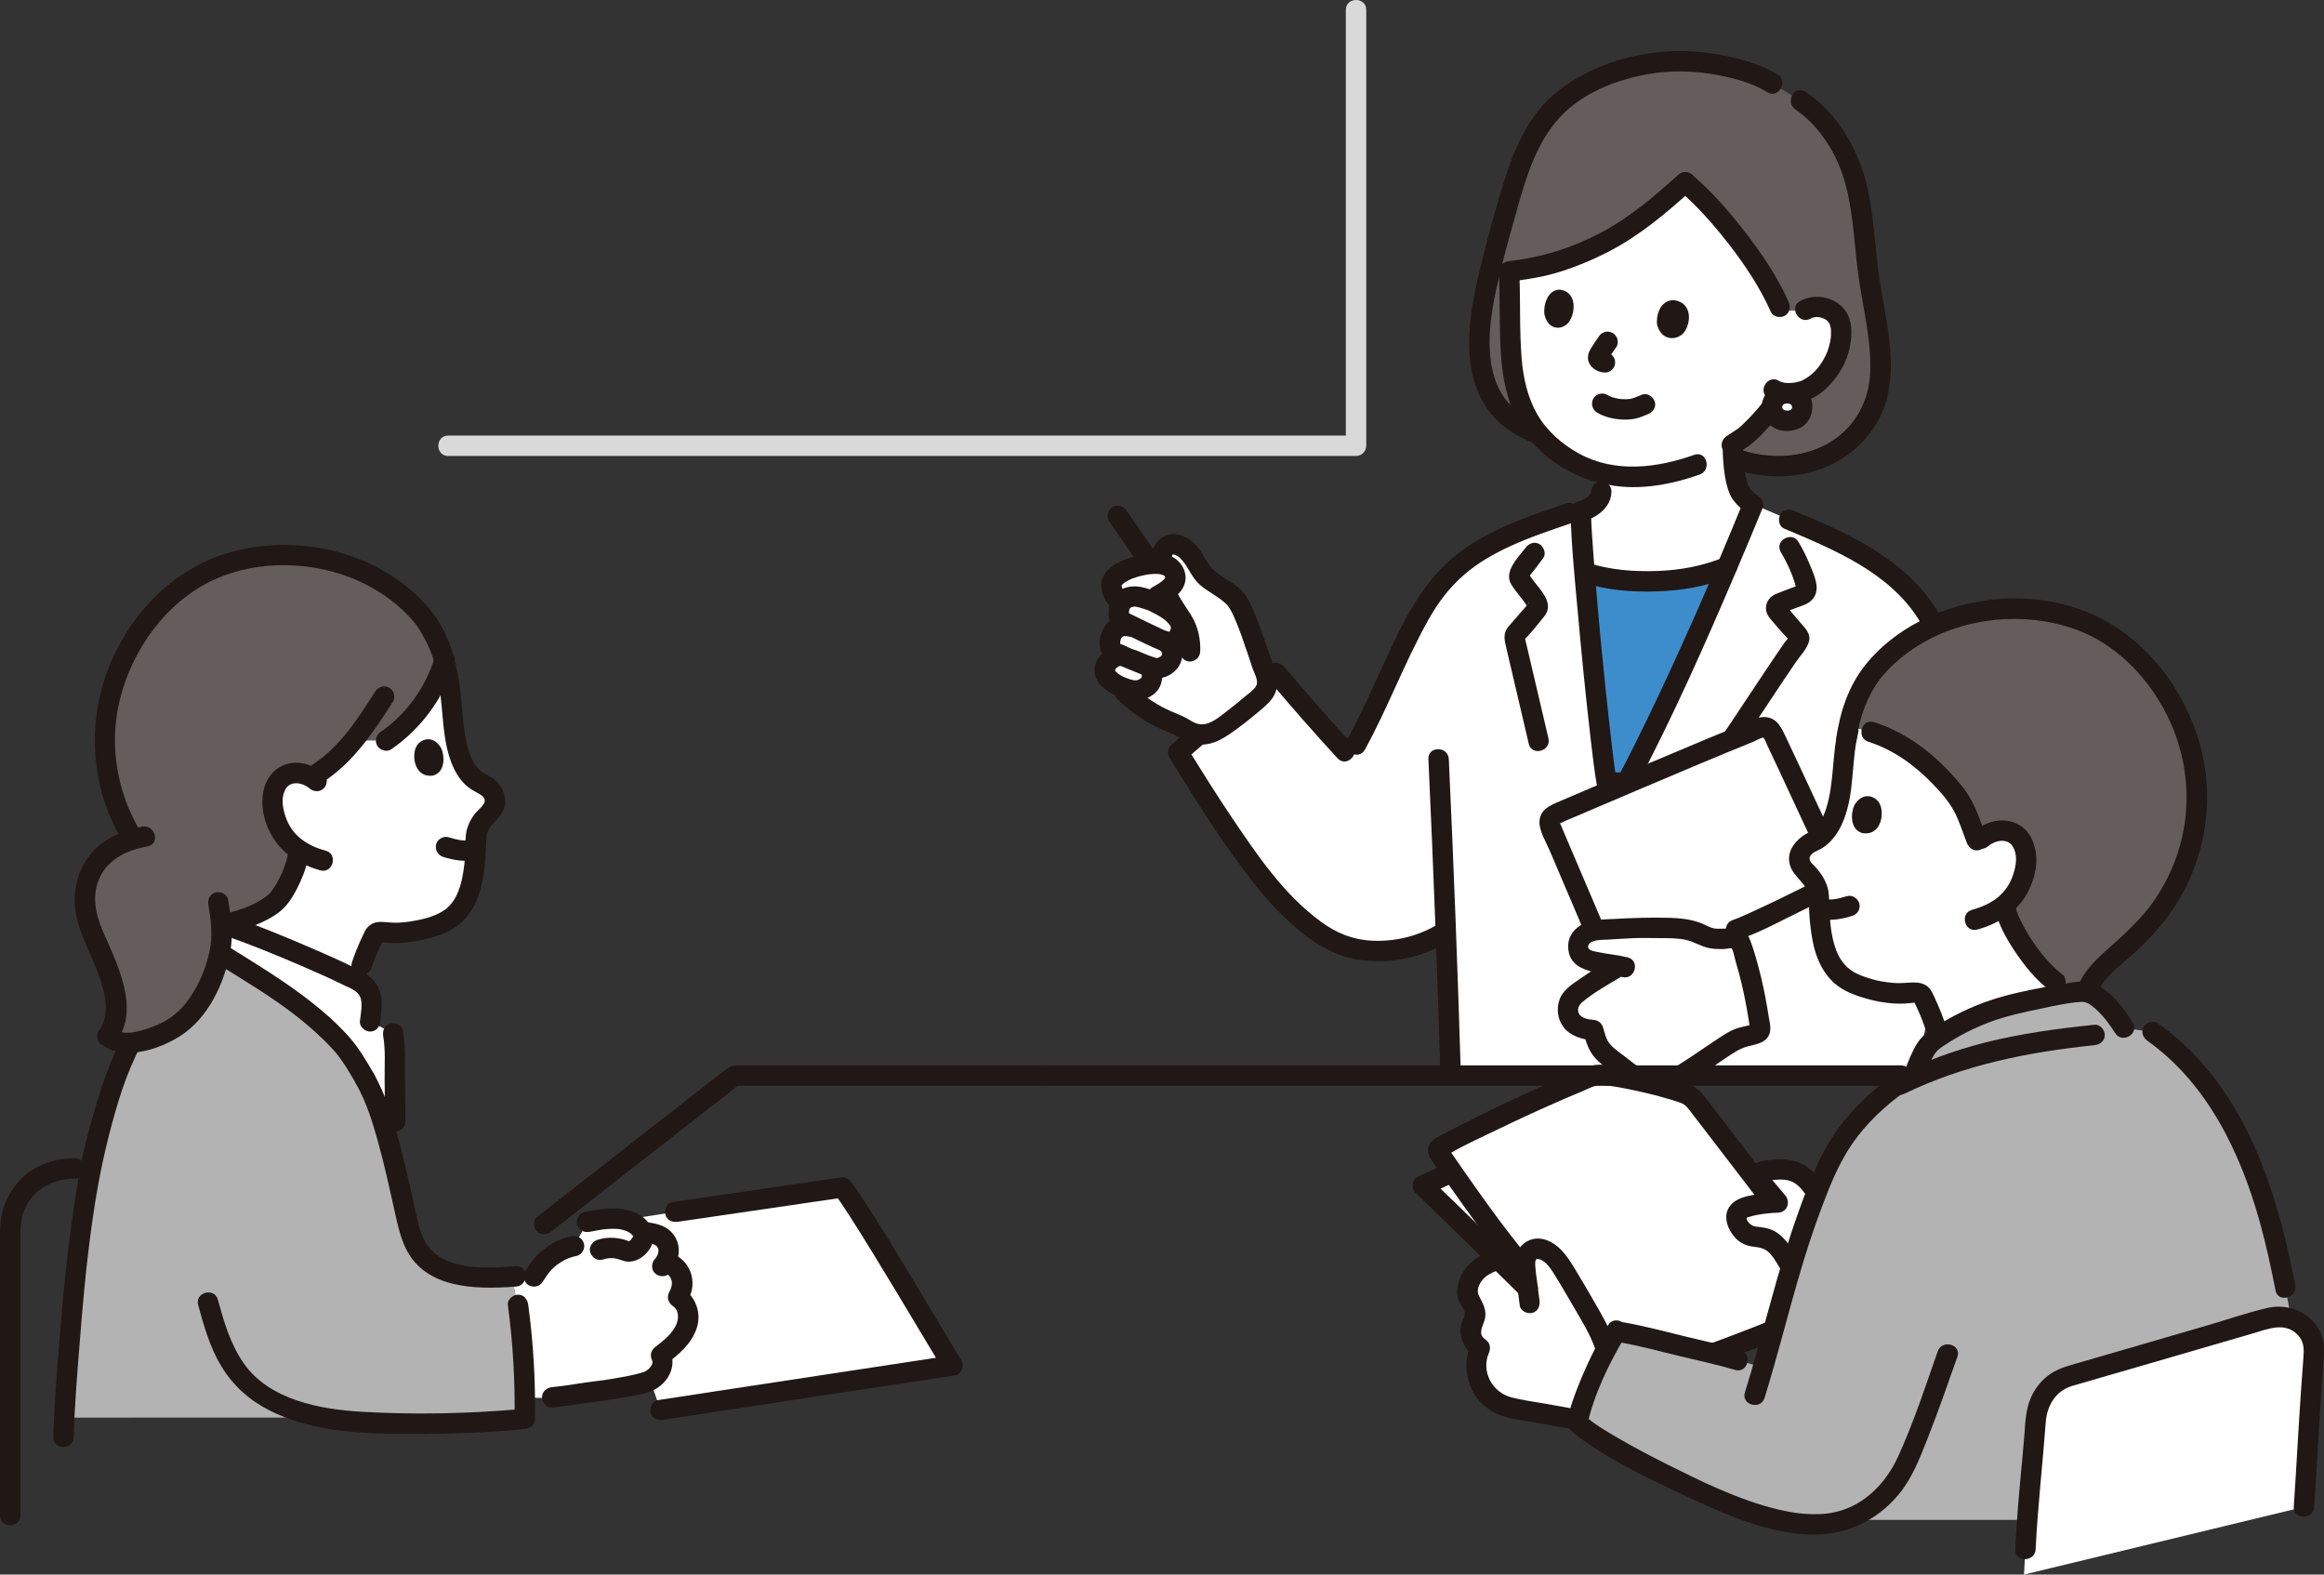 <?xml version="1.0" encoding="UTF-8"?><svg id="b" xmlns="http://www.w3.org/2000/svg" width="455.578" height="308.616" viewBox="0 0 455.578 308.616"><rect x="0" y="0" width="455.578" height="308.616" fill="#333333" stroke="none"/><defs><style>.d{fill:none;}.d,.e,.f,.g,.h,.i,.j{stroke-width:0px;}.e{fill:#b3b3b3;}.f{fill:#fff;}.g{fill:#d9d9d9;}.h{fill:#3d8dcc;}.i{fill:#211715;}.j{fill:#645d5c;}</style></defs><g id="c"><path class="f" d="M282.612,230.674l-3.692,1.725c6.111,5.831,13.683,13.363,20.554,20.074-.144-1.106-.272-2.14-.416-3.299-.011-.089-.023-.182-.034-.281-.758-.908-1.506-1.826-2.245-2.744-4.259-5.306-8.207-10.856-12.092-16.444l-1.508.704-.568.265Z"/><path class="f" d="M302.436,244.915c-.788-.263-1.589-.241-2.327.201-1.354.81-1.225,2.605-1.085,3.776-.758-.908-1.506-1.826-2.245-2.744-5.17-6.44-9.88-13.24-14.58-20.03-.18-.26-.37-.58-.25-.87.08-.22.3-.35.51-.46,9.66-5.13,19.59-9.76,29.72-13.87.29-.12.59-.24.9-.25,3.97-.12,16.42,2.95,18.12,4.12.71.49,1.25,1.19,1.78,1.87,3.08,3.98,14.06,18.32,14.06,18.32l.577.753c-1.576.082-3.143.311-4.678.677-1.014.242-2.157.674-2.479,1.666-.262.807.136,1.672.583,2.394.359.579.777,1.152,1.368,1.491.974.559,2.192.373,3.286.627,1.812.421,3.107,1.995,4.095,3.571.444.708.864,1.447,1.328,2.147-1.224,4.132-2.287,8.149-3.453,12.427-3.964,1.586-7.947,3.115-11.95,4.579-6.02-1.494-15.567-3.793-17.864-4.19,0,0-2.046-.354-4.694-.819-.361-.715-.753-1.415-1.175-2.096-1.707-2.973-4.497-7.807-6.068-10.246-.893-1.386-2.168-2.61-3.478-3.047Z"/><path class="f" d="M341.181,240.687c.329.502.713.977,1.229,1.273.974.559,2.192.373,3.286.627,1.812.421,3.107,1.995,4.095,3.571.443.708.863,1.446,1.327,2.145,1.347-4.541,2.887-9.222,4.971-14.542-1.042-1.642-2.252-3.207-4.001-3.99-2.075-.929-4.475-.56-6.707-.128-.434.084-.959.259-1.027.696-.048.306.165.585.365.822,1.274,1.509,2.548,3.017,3.823,4.526-1.886.042-3.768.285-5.604.722-1.014.242-2.157.674-2.479,1.666-.262.807.136,1.672.583,2.394.045.073.091.146.139.218Z"/><path class="f" d="M292.895,247.128c-2.216.849-4.796,2.158-5.235,6.004-.177,1.552,1.611,2.777,1.572,4.339-.02.81-.514,1.523-.761,2.295-.52,1.626.199,3.563,1.654,4.456-.965,2.114-.992,4.637-.073,6.772.919,2.135,2.771,3.848,4.97,4.599.796.272,1.627.422,2.454.571,3.945.711,7.89,1.421,11.835,2.132,1.051-4.354,3.33-9.574,5.545-13.794-.687-2.208-1.655-4.329-2.873-6.294-1.707-2.973-4.497-7.807-6.068-10.246-1.431-2.22-3.839-4.022-5.806-2.845-.741.443-1.038,1.181-1.131,1.951h-5.924c-.053.02-.106.04-.159.06Z"/><path class="f" d="M122.472,239.084c2.073.491,3.116,1.648,3.488,2.436.534.026.911.045.911.045,1.746.202,3.504.77,4.074,2.633.324,1.059.057,2.206-.514,3.145.412.153.68.253.68.253,1.376.513,2.418,1.832,2.597,3.29s-.025,2.08-.786,3.377c1.104.708,1.475,1.553,1.825,2.574.586,1.713-.17,3.644-1.228,5.113-1.058,1.469-2.515,2.594-3.951,3.697.966,1.735-.343,3.99-2.107,4.899l2.012,5.811c14.525-2.238,47.521-7.249,57.256-8.721-5.105-8.4-17.948-30.251-21.577-34.9-14.011,2.051-18.772,2.748-32.784,4.799l-9.894,1.55Z"/><path class="f" d="M102.596,267.354c-.367-5.761-1.109-11.497-2.225-17.159h4.307c.493-.778.998-1.552,1.593-2.256,1.596-1.888,3.839-3.22,6.26-3.718l2.542-4.5s.061-.109.139-.245c2.39-.45,4.898-.951,7.26-.392,2.073.491,3.116,1.648,3.488,2.436.534.026.911.045.911.045,1.746.202,3.504.77,4.074,2.633.324,1.059.057,2.206-.514,3.145.412.153.68.253.68.253,1.376.513,2.418,1.832,2.597,3.29s-.025,2.08-.786,3.377c1.104.708,1.475,1.553,1.825,2.574.586,1.713-.17,3.644-1.228,5.113-1.058,1.469-2.515,2.594-3.951,3.697.966,1.735-.343,3.99-2.107,4.899s-8.795,1.969-10.327,2.126c-4.81.491-9.32,1.839-14.284,1.095-.033-2.139-.117-4.277-.253-6.412Z"/><path class="f" d="M77.38,208.61c-.003-.414-.005-.828-.008-1.241-.016-1.606-.025-3.229-.321-4.811l-4.5-2.371c.142-1.489.205-2.475.267-3.355.131-1.855-.836-3.623-2.481-4.491-6.987-3.684-20.785-9.207-26.229-11.092l-.732-.187c.08.736.135,1.421.152,1.993.025.847-.154,2.212-.488,3.754,8.153,5.1,17.274,10.322,24.101,17.973.947,1.063,2.932,4.059,4.454,6.75,1.303,2.303,2.417,5.121,3.415,8.266h2.453c-.03-3.722-.059-7.458-.083-11.189Z"/><path class="f" d="M61.443,152.599c-.737-.536-1.545-.914-2.568-1.043-1.474-.185-2.844.167-3.815,1.073-1.445,1.348-1.879,3.854-1.539,5.831.637,3.704,2.407,6.39,5.183,8.199-.185.728-.314,1.231-.314,1.231-.46,2.584-2.217,6.554-4.097,8.601-1.958,2.132-7.13,3.984-10.417,4.682,5.182,1.769,18.877,7.232,26.078,10.968.559-1.742.974-3.022.974-3.022.938-2.896,2.196-5.271,2.234-5.397.252-.77,1.037-1.245,1.832-1.091,3.315.637,8.299-.216,11.867-1.831,1.82-.824,3.527-2.295,4.742-5.077.574-1.301.967-3.031,1.229-4.799.396-2.684.497-5.469.464-7.055.237-1.18.666-2.288,1.45-3.269,1.184-1.485,3.181-2.722,1.941-5.054-.471-.882-1.296-1.502-2.211-1.913-4.611-2.07-5.294-8.777-5.799-13.611-.082-2.878-.441-5.473-1.032-7.817,0,0-3.693-12.267-17.618-3.609-7.64,4.75-8.583,17.754-8.583,24.004Z"/><path class="j" d="M67.674,110.753c-.551-.177-1.117-.344-1.698-.499-5.403-1.444-11.321-1.983-17.3-.783s-15.606,4.131-23.332,17.546c-3.003,5.214-5.153,12.556-4.823,19.638.598,12.816,7.576,21.542,12.252,25.934,2.614,2.455,7.019,5.581,8.643,9.059,1.292-.247,2.277-.436,2.277-.436,3.274-.667,8.605-2.548,10.599-4.72,1.88-2.047,3.638-6.018,4.097-8.601,0,0,.096-.525.232-1.285-2.729-1.809-4.47-4.478-5.101-8.145-.34-1.977.094-4.483,1.539-5.831.971-.906,2.34-1.258,3.815-1.073.833.105,1.524.375,2.149.762,3.267-1.797,5.928-4.322,8.266-7.172,3.328-.003,6.389-.003,6.389-.003,5.458-3.737,9.574-9.393,11.451-15.736-.716-2.547-1.738-4.578-3.19-7.02-.943-1.588-6.076-8.36-16.267-11.634Z"/><path class="j" d="M340.753,90.099c8.514,2.863,18.769.966,24.329-6.491,4.878-6.542,3.683-13.991,2.558-21.51-.578-3.868-1.431-7.631-1.737-11.731-.451-6.025-1.302-13.553-3.578-18.772-1.705-3.902-5.328-9.969-11.177-12.944-2.211-1.382-3.707-2.317-3.707-2.317l-.806-.504c-4.483-2.055-9.177-3.485-15.936-3.788-11.071-.484-20.449,4.181-25.013,8.17-5.117,4.997-7.364,10.114-10.094,19.825-1.554,5.572-3.15,11.136-4.343,16.8-1.19,5.652-1.939,11.705-.312,17.357,1.594,5.538,5.401,8.993,10.709,10.893l39.107,5.011Z"/><path class="i" d="M351.951,21.44c4.383,2.989,7.638,7.925,9.293,12.926,2.023,6.114,2.136,12.471,2.948,18.792.837,6.517,2.65,13.045,2.436,19.659-.192,5.92-3.117,11.182-8.321,14.113-5.166,2.909-11.471,3.062-17.022,1.241-2.452-.804-3.502,3.057-1.063,3.857,5.712,1.874,12.119,1.836,17.695-.49,6.046-2.521,10.784-7.731,12.175-14.212,1.502-6.998-.291-14.397-1.456-21.315-1.179-7.002-1.127-14.152-3.03-21.041-1.846-6.685-5.859-13.045-11.635-16.984-2.132-1.454-4.135,2.011-2.019,3.454h0Z"/><path class="f" d="M360.619,63.009c-.275-.781-1.008-2.168-3.288-2.722-1.048-.255-2.349-.197-3.437.446,0,0-.644.107-1.493.111-.806.022-1.991.1-3.194.031-.198-.449-.321-.729-.321-.729-3.901-8.851-12.754-19.545-18.527-24.423-2.886,2.599-5.743,5.241-8.903,7.509-3.028,2.174-6.269,4.05-9.661,5.598-2.522,1.151-5.128,2.12-7.791,2.893-2.708.787-5.391,1.145-8.184,1.455.232,4.847.228,9.693.324,14.146.101,4.659.792,9.092,2.474,12.901.998,2.261,2.346,4.302,4.127,6.041,3.379,3.3,7.013,5.424,11.156,6.46v3.623c.035,2.118-2.233,3.306-4.022,3.921.049,2.396.335,6.727.754,11.94,4.469,1.451,9.233,2.003,13.977,1.707,4.801-.05,9.542-.959,13.929-2.767,1.835-4.309,3.558-8.439,5.102-12.217-1.259-.85-2.259-1.814-2.696-2.872-.452-1.081-.706-2.232-.878-3.39-.223-1.552-.305-2.595-.369-4.477v-.885s2.266-1.727,2.266-1.727c1.845-1.598,3.379-3.271,4.827-5.055,0,0,1.421-1.821,2.047-2.878,0,0,.165-.278.422-.71,1.893.372,4.034-.146,4.896-.567,2.737-1.345,4.155-3.482,5.098-5.031,1.338-2.19,2.185-5.996,1.364-8.332Z"/><path class="i" d="M311.901,96.35c-.013.217-.01.253.011.107.026-.142.018-.112-.024.092l-.049.17c.086-.178.097-.202.033-.074-.069.13-.141.254-.224.376.16-.234.025-.035-.086.072-.109.105-.217.21-.332.309.287-.247-.162.106-.194.127-.264.171-.54.323-.821.462-.041.02-.49.226-.27.131.218-.095-.225.087-.268.103-.275.103-.533.201-.808.32-.347.15.212-.083-.031.014-.602.241-1.207.471-1.817.69-2.694.967-5.448,1.771-8.113,2.819-1.005.395-1.705,1.34-1.397,2.46.263.957,1.449,1.794,2.46,1.397,2.966-1.167,6.044-2.028,9.026-3.154.329-.124.656-.252.981-.386.234-.096.462-.206.699-.294.131-.057.097-.039-.102.053.084-.03.167-.061.25-.093.767-.277,1.545-.622,2.231-1.067,1.64-1.064,2.812-2.618,2.845-4.633.018-1.081-.932-2-2-2-1.099,0-1.982.916-2,2h0Z"/><path class="d" d="M357.59,25.636c4.169,4.477,6.004,9.371,7.005,15.252.501,2.96.558,5.983.134,8.948-.458,3.192-1.277,10.724-3.968,14.575"/><path class="d" d="M352.353,21.092c-7.095-5.882-13.945-7.693-20.915-7.871-11.044-.282-20.214,3.3-26.672,9.837-3.729,3.774-6.633,9.449-7.97,14.6-1.256,4.84-1.821,12.259-1.021,18.509"/><path class="i" d="M324.856,63.679c-.273-1.537.443-4.906,3.283-4.851,3.705.479,3.395,4.621,1.909,6.404-1.217,1.46-4.303,1.749-5.193-1.553Z"/><path class="i" d="M302.759,61.662c-.238-1.538.445-4.922,3.048-4.889,3.392.45,3.075,4.605,1.699,6.404-1.127,1.473-3.957,1.787-4.746-1.515Z"/><path class="i" d="M313.41,65.986c-.549.762-1.082,1.54-1.561,2.348-.214.361-.427.751-.495,1.168-.074.461-.109.88.039,1.333.143.439.394.817.721,1.141.416.411.882.677,1.432.862.177.059.363.076.543.119.516.123,1.078.07,1.541-.202.415-.243.811-.718.919-1.195.117-.512.091-1.087-.202-1.541-.277-.43-.685-.797-1.195-.919-.212-.051-.426-.071-.63-.152l.478.202c-.116-.05-.219-.112-.32-.188l.405.313c-.107-.088-.201-.184-.29-.289l.313.405c-.024-.029-.044-.061-.06-.096l.202.478c-.021-.054-.033-.1-.041-.158l.071.532c-.003-.037-.003-.075.001-.112l-.071.532c.014-.101.041-.194.077-.289l-.202.478c.222-.514.575-.994.885-1.458.29-.435.586-.866.892-1.291.287-.398.327-1.088.202-1.541-.128-.464-.486-.967-.919-1.195-.464-.245-1.026-.368-1.541-.202l-.478.202c-.301.178-.54.417-.718.718h0Z"/><path class="i" d="M347.112,76.64c-.577.961-1.266,1.854-1.944,2.745.565-.743.028-.049-.109.118-.249.302-.502.601-.759.896-.572.659-1.164,1.302-1.778,1.922-.303.306-.611.607-.925.902-.17.16-.342.318-.515.474-.087.079-.175.157-.264.235-.219.186-.175.16.134-.076-.231.108-.448.292-.66.431l-1.805,1.177c-.875.571-1.323,1.798-.718,2.736.563.874,1.799,1.329,2.736.718l1.875-1.223c1.1-.717,2.047-1.614,2.97-2.546,1.925-1.946,3.8-4.135,5.215-6.491.539-.898.23-2.236-.718-2.736-.968-.512-2.161-.241-2.736.718h0Z"/><path class="i" d="M332.133,89.149c-7.3,2.592-15.561,3.622-22.618-.262-3.31-1.822-6.329-4.452-8.209-7.757s-2.713-7.139-3.017-10.898c-.442-5.473-.211-11.007-.441-16.493-.108-2.565-4.108-2.578-4,0,.222,5.284.041,10.599.396,15.876.299,4.447,1.179,8.899,3.252,12.88,3.908,7.505,12.166,12.228,20.445,12.891,5.209.417,10.363-.643,15.255-2.38,2.409-.855,1.371-4.721-1.063-3.857h0Z"/><path class="i" d="M354.903,62.46c.939-.512,2.009-.353,2.808.077.123.067.243.14.36.218-.137-.121-.121-.108.05.039.08.072.532.614.246.213.111.155.198.32.297.482.276.451-.013-.187.027.052.044.262.157.519.205.783.043.242.048.278.015.107.013.148.022.296.027.445.011.308.004.616-.014.924-.01.158-.023.316-.039.474-.024.256-.032.318-.025.186-.173,1.138-.534,2.351-.976,3.229-.97,1.927-2.152,3.469-4.022,4.573-.267.158-.541.302-.822.436.541-.258-.093.012-.217.049-.235.07-.473.13-.712.18-.073.016-.786.123-.496.091-.588.065-1.21.09-1.798.008.155.017.108.004-.143-.037-.147-.032-.293-.07-.437-.114-.239-.074-.229-.071-.541-.25-2.237-1.282-4.254,2.172-2.019,3.454,2.178,1.249,5.02,1.241,7.369.476,2.455-.799,4.423-2.63,5.925-4.67,1.387-1.884,2.363-4.045,2.746-6.361.368-2.221.403-4.76-.99-6.658-1.993-2.716-5.922-3.45-8.842-1.858-2.261,1.233-.244,4.688,2.019,3.454h0Z"/><path class="i" d="M313.065,80.856c1.469.901,3.255,1.279,4.956,1.376.855.049,1.714-.023,2.556-.181.847-.158,1.615-.554,2.416-.853.977-.365,1.75-1.369,1.397-2.46-.309-.956-1.411-1.789-2.46-1.397-.731.273-1.435.636-2.2.809-.145.033-.296.046-.439.082.067-.017.469-.052.188-.028-.098.008-.196.018-.295.025-.346.023-.693.025-1.039.009-.167-.007-.333-.019-.499-.035-.082-.008-.168-.027-.25-.026.086,0,.434.068.158.021-.347-.059-.691-.123-1.031-.212-.325-.085-.641-.191-.955-.309-.259-.097.118.032.168.071-.066-.052-.17-.079-.245-.117-.139-.071-.274-.148-.407-.229-.893-.548-2.239-.223-2.736.718-.516.976-.236,2.152.718,2.736h0Z"/><path class="f" d="M350.339,77.068c-1.755,0-2.967,1.234-2.967,2.678,0,1.616,1.239,2.728,2.967,2.728,1.795,0,2.967-1.123,2.967-2.728,0-1.454-1.219-2.678-2.968-2.678Z"/><path class="i" d="M350.339,75.068c-.973.012-2.02.253-2.83.813-.91.628-1.54,1.431-1.916,2.473-.307.853-.293,1.934-.018,2.793.332,1.038.962,1.851,1.845,2.477,1.568,1.113,3.843,1.085,5.507.221,1.842-.957,2.618-3.069,2.276-5.037-.164-.942-.738-1.903-1.479-2.506-.98-.797-2.113-1.219-3.384-1.234-1.046-.013-2.048.929-2,2,.049,1.094.879,1.986,2,2,.148.002.293.01.44.027l-.532-.071c.302.041.59.116.872.232l-.478-.202c.236.104.454.233.658.39l-.405-.313c.173.141.327.296.465.47l-.313-.405c.131.175.24.361.329.561l-.202-.478c.083.204.142.411.177.628l-.071-.532c.033.252.031.502.003.755l.071-.532c-.033.242-.092.475-.181.703l.202-.478c-.092.215-.206.413-.348.599l.313-.405c-.132.163-.279.307-.445.437l.405-.313c-.195.145-.403.262-.626.357l.478-.202c-.27.107-.546.176-.833.216l.532-.071c-.339.04-.676.04-1.014,0l.532.071c-.287-.042-.562-.113-.831-.221l.478.202c-.226-.098-.436-.218-.633-.366l.405.313c-.168-.134-.318-.282-.453-.45l.313.405c-.13-.172-.238-.354-.326-.55l.202.478c-.096-.231-.159-.467-.195-.715l.071.532c-.03-.255-.032-.507.001-.761l-.071.532c.035-.217.093-.424.176-.626l-.202.478c.089-.2.197-.385.328-.56l-.313.405c.138-.175.292-.331.465-.471l-.405.313c.204-.158.422-.287.658-.391l-.478.202c.282-.117.571-.192.873-.233l-.532.071c.147-.016.293-.025.441-.027,1.046-.013,2.049-.911,2-2-.048-1.073-.879-2.014-2-2Z"/><path class="i" d="M302.177,83.159c-2.861-1.048-5.574-2.752-7.334-5.291-2.21-3.189-2.861-7.155-2.842-10.966.022-4.424.949-8.776,1.97-13.06,1.079-4.528,2.346-9.012,3.611-13.491,1.75-6.201,3.757-12.505,8.191-17.354,4.333-4.739,11.017-7.343,17.212-8.458,4.458-.803,9.133-.684,13.581.141,3.336.619,6.965,1.57,9.866,3.383,2.189,1.368,4.199-2.091,2.019-3.454-2.808-1.755-6.279-2.804-9.495-3.516-4.415-.978-9.061-1.347-13.565-.895-7.419.744-15.114,3.441-20.83,8.356-5.386,4.63-8.107,11.604-10.1,18.215-1.433,4.752-2.746,9.556-3.945,14.372-1.173,4.708-2.258,9.514-2.477,14.377s.499,10.118,3.261,14.233c2.37,3.532,5.871,5.821,9.817,7.266,2.421.887,3.465-2.977,1.063-3.857h0Z"/><path class="i" d="M329.016,34.243c-4.764,4.293-9.52,8.364-15.222,11.378-5.639,2.981-11.594,4.838-17.927,5.551-1.073.121-2,.833-2,2,0,.987.92,2.122,2,2,3.394-.382,6.732-.888,9.995-1.924,3.287-1.044,6.494-2.378,9.555-3.965,6.154-3.192,11.308-7.598,16.428-12.211,1.916-1.727-.92-4.548-2.828-2.828h0Z"/><path class="i" d="M329.016,37.197c3.648,3.124,6.869,6.783,9.817,10.564,3.226,4.137,6.183,8.593,8.325,13.395.44.987,1.877,1.22,2.736.718,1.016-.594,1.159-1.746.718-2.736-2.234-5.007-5.359-9.578-8.71-13.895-3.02-3.891-6.309-7.663-10.058-10.872-1.946-1.666-4.788,1.151-2.828,2.828h0Z"/><path class="i" d="M337.698,88.194c.077,2.216.227,4.476.751,6.638.27,1.112.646,2.281,1.337,3.206.795,1.064,1.763,1.883,2.858,2.631.866.592,2.256.192,2.736-.718.536-1.015.207-2.105-.718-2.736-.104-.071-.207-.144-.311-.215-.12-.083-.204-.146-.039-.019-.188-.144-.369-.299-.543-.459-.167-.152-.328-.31-.481-.477-.073-.08-.14-.166-.214-.245.108.115.148.214.027.03-.111-.168-.212-.338-.309-.515-.096-.174-.047-.11.007.033-.045-.122-.093-.243-.136-.365-.184-.521-.327-1.055-.444-1.595-.107-.497-.188-.999-.26-1.502-.044-.306.04.341.007.046-.012-.104-.026-.208-.038-.311-.024-.202-.046-.405-.065-.608-.091-.937-.133-1.878-.166-2.818-.036-1.044-.894-2.05-2-2-1.052.047-2.039.88-2,2h0Z"/><path class="f" d="M340.181,107.271c1.246-2.96,2.426-5.805,3.518-8.475,12.792,5.892,28.461,10.299,35.4,23.806,4.193,8.161,4.511,18.98,4.32,28.274-.417,20.233-3.157,40.41-8.174,59.932-34.136,0-90.863,0-90.863,0-.283-9.416-.6-18.831-.953-28.246-.668.39-1.019.597-1.019.597-6.7,3.94-14.84,3.88-19.68,1.98-5.57-2.18-12.21-9.07-15.81-13.85-6.46-8.59-10.83-15.5-15.96-23.83,5.26-4.56,15.29-12.7,19.2-15.56,2.56,3.04,11.26,12.93,13.47,15.32,0,0,.465.503.93,1.006l1.27-2.296c4.667-8.436,8.187-18.171,13.133-26.659,6.981-11.979,18.312-15.099,30.91-19.481.053,8.066,3.675,45.481,5.092,53.602h3.909c6.966-13.144,14.989-31.112,21.306-46.119Z"/><path class="h" d="M323.324,144.653c5.156-10.481,10.554-22.568,15.215-33.502-4.387,1.808-9.128,2.717-13.93,2.768-4.684.292-9.389-.242-13.811-1.652l-.166-.049c1.153,14.331,3.313,35.332,4.333,41.174h3.909c1.446-2.728,2.937-5.664,4.449-8.738Z"/><path class="i" d="M341.596,98.69c-5.873,14.327-12.048,28.551-18.796,42.489-1.823,3.765-3.696,7.505-5.652,11.202l1.727-.991h-3.909l1.929,1.468c-.457-2.642-.646-4.426-.98-7.237-.447-3.766-.851-7.538-1.239-11.311-.848-8.256-1.628-16.522-2.254-24.799-.233-3.075-.476-6.158-.543-9.242-.056-2.57-4.056-2.579-4,0,.144,6.608.835,13.227,1.426,19.806.741,8.247,1.551,16.49,2.512,24.714.356,3.047.697,6.107,1.22,9.131.148.853,1.113,1.468,1.929,1.468h3.909c.681,0,1.402-.375,1.727-.991,7.366-13.922,13.763-28.369,19.925-42.855,1.667-3.92,3.311-7.85,4.927-11.791.41-1-.444-2.199-1.397-2.46-1.147-.315-2.049.393-2.46,1.397h0Z"/><path class="i" d="M299.057,107.372c-1.424,1.851-4.274,4.613-2.843,7.097,1.023,1.776,2.655,3.237,3.573,5.07l-.273-1.009c-.035-.275.654-.851.04-.145l-.74.849-2.044,2.348c-.366.421-.747.833-1.101,1.264-1.082,1.32-.744,2.615-.389,4.128,1.471,6.267,2.939,12.535,4.407,18.804.587,2.505,4.444,1.445,3.857-1.063-.932-3.98-1.864-7.959-2.797-11.939-.411-1.751-.821-3.503-1.232-5.254-.157-.671-.315-1.342-.472-2.013-.04-.169-.079-.338-.119-.507-.081-.553-.221-.332-.418.663.067-.029.13-.163.183-.21,1.441-1.298,2.68-3.027,3.93-4.513,2.685-3.194-1.833-6.067-3.102-8.819l.273,1.009c-.012-.32,1.02-1.442,1.232-1.74.482-.678.981-1.342,1.488-2.001.659-.857.131-2.24-.718-2.736-1.032-.604-2.075-.141-2.736.718h0Z"/><path class="i" d="M349.103,108.234c1.139,1.902,2.085,3.891,2.729,6.015-.001-.004.288,1.045.308,1.041.316-.512.235-.618-.243-.32-.279.104-.558.208-.837.312-.982.368-1.962.741-2.93,1.146-2.005.839-2.566,3.06-1.186,4.749.629.77,1.302,1.509,1.943,2.271.648.77,1.561,1.556,2.052,2.432l-.273-1.009c.004.076-.794,1.017-.9,1.17-.349.503-.696,1.006-1.041,1.511-.599.874-1.194,1.752-1.786,2.631-1.26,1.87-2.506,3.75-3.75,5.63-2.583,3.904-5.166,7.807-7.823,11.661-1.465,2.124,2,4.127,3.454,2.019,3.639-5.277,7.129-10.652,10.693-15.979.84-1.255,1.685-2.508,2.538-3.754.828-1.21,2.185-2.582,2.564-4.018.424-1.607-.839-2.71-1.776-3.798-.52-.604-1.031-1.217-1.545-1.827-.233-.276-.466-.553-.701-.827l-.276-.322c-.347-.5-.394-.404-.141.291l-.514.883c.212-.263,1.348-.581,1.827-.762.76-.287,1.529-.553,2.283-.855,1.45-.581,2.4-1.805,2.349-3.404-.047-1.472-.772-3.073-1.325-4.417-.64-1.552-1.375-3.046-2.238-4.487-1.321-2.206-4.781-.197-3.454,2.019h0Z"/><path class="i" d="M310.267,114.194c4.765,1.485,9.611,1.886,14.575,1.72,4.888-.164,9.663-.991,14.211-2.828,1.001-.404,1.707-1.333,1.397-2.46-.261-.95-1.453-1.804-2.46-1.397-4.233,1.709-8.597,2.532-13.148,2.685-4.638.155-9.058-.189-13.511-1.577-2.463-.768-3.517,3.092-1.063,3.857h0Z"/><path class="i" d="M349.717,103.586c9.663,4.093,20.451,8.48,26.329,17.716,3.172,4.983,4.49,10.875,5.034,16.694.591,6.322.417,12.711.139,19.045-.356,8.113-1.08,16.213-2.191,24.257-.148,1.069.259,2.148,1.397,2.46.934.257,2.312-.32,2.46-1.397,1.037-7.505,1.79-15.044,2.201-22.61.369-6.807.624-13.685.101-20.491-.485-6.313-1.65-12.736-4.723-18.346-2.719-4.963-6.82-8.947-11.465-12.11-5.34-3.637-11.34-6.162-17.264-8.671-.994-.421-2.142-.298-2.736.718-.491.839-.283,2.313.718,2.736h0Z"/><path class="i" d="M280.012,148.771c.957,20.672,1.747,41.352,2.369,62.037.077,2.568,4.078,2.579,4,0-.622-20.685-1.412-41.365-2.369-62.037-.119-2.563-4.119-2.578-4,0h0Z"/><path class="i" d="M306.942,98.688c-7.326,2.513-14.884,5-21.095,9.779-7.171,5.517-10.923,13.667-14.618,21.695-2.284,4.963-4.491,9.967-7.126,14.757-1.241,2.257,2.212,4.278,3.454,2.019,4.526-8.232,7.782-17.092,12.358-25.298,1.907-3.419,4.168-6.475,7.146-9.04,2.673-2.302,5.782-4.065,8.975-5.54,3.873-1.789,7.94-3.133,11.971-4.516,2.421-.83,1.381-4.696-1.063-3.857h0Z"/><path class="i" d="M265.044,145.805c-4.605-4.993-9.09-10.128-13.47-15.32-.518-.614-1.76-.8-2.424-.313-6.764,4.965-13.263,10.383-19.605,15.873-.651.563-.752,1.71-.313,2.424,5.429,8.813,10.942,17.733,17.483,25.778,2.879,3.54,6.136,6.799,9.783,9.546,3.411,2.569,7.091,4.099,11.35,4.5,5.365.505,10.905-.725,15.57-3.407,2.231-1.283.219-4.741-2.019-3.454-3.79,2.179-8.129,3.152-12.489,2.937-3.755-.185-6.922-1.494-9.94-3.693-7.288-5.311-12.522-13.079-17.497-20.453-3.046-4.515-5.931-9.136-8.787-13.773l-.313,2.424c6.084-5.266,12.306-10.484,18.795-15.247l-2.424-.313c4.38,5.192,8.865,10.327,13.47,15.32,1.749,1.896,4.572-.938,2.828-2.828h0Z"/><path class="f" d="M227.74,109.561c-.008.25-.018.596-.029,1.014-.524-.088-1.127-.116-1.812-.068-4.228.297-8.41,2.323-8.018,4.448.082,1.085.587,1.938,1.824,3.365-.532.901-.524,3.097.137,3.396l.801.964c-1.279,0-2.14.615-2.605,1.476-.848,1.571-.013,3.535,1.652,4.179l.515.199c-.167-.014-.334-.028-.334-.028-1.828-.151-3.778,1.928-3.246,3.425.397,1.116,1.553,1.957,2.681,2.478,2.586,2.895,5.803,5.22,9.356,6.781.862.379,1.744.713,2.589,1.127.639.313,1.255.67,1.844,1.069,1.757,1.191,4.082,1.161,5.824-.052,2.835-1.974,5.845-4.355,8.475-6.578,1.031-.872,1.418-2.288.989-3.568-2.493-7.447-4.657-14.443-6.557-16.197-2.638-2.436-5.494-3.077-6.994-6.053-1.042-2.069-2.945-4.647-5.309-4.186-1.567.305-1.741,1.606-1.769,2.353,0,0-.006.163-.015.456Z"/><path class="i" d="M223.763,132.1c.072.06.32.339.083.05-.285-.348.09.291-.075-.12-.137-.342.003.04.027.135.012.048.016.105.033.151.072.199-.022-.435-.028-.219-.006.213-.025.483-.004.694-.042-.417.072-.403.026-.221-.012.049-.021.1-.033.149-.024.096-.184.53-.036.174.151-.364-.027-.025-.042.036-.031.128.143-.198.169-.214-.052.033-.114.126-.163.173-.044.042-.094.08-.136.124-.141.145.146-.116.157-.118-.142.034-.313.203-.445.273-.059.031-.12.057-.179.088-.199.107.171-.087.171-.072,0,.04-.381.122-.443.137-.046.011-.154.016-.192.043.003-.002.429-.033.214-.026-.172.005-.341.002-.512.003-.231.003.124.027.141.028-.099-.005-.215-.036-.31-.055-.155-.032-.308-.069-.46-.111-.359-.099-.706-.228-1.053-.361-.092-.035-.355-.102.036.018-.074-.023-.148-.064-.219-.096-.125-.056-.25-.113-.373-.174-.305-.151-.602-.321-.883-.513-.057-.039-.111-.081-.168-.119-.181-.122.132.096.135.104-.033-.093-.281-.249-.349-.316-.058-.058-.318-.384-.151-.142.16.232.029.041,0-.005-.058-.09-.116-.178-.167-.272-.026-.047-.05-.13-.087-.169-.017-.019.17.373.091.198-.039-.086-.052-.317-.017.031.037.362.011.14.015.074.003-.041.009-.106.002-.147-.029-.164-.035.27-.043.285.04-.077.11-.305.11-.396,0,.023-.206.371-.095.233.052-.064.089-.17.131-.24.027-.044.073-.093.091-.14.072-.185-.257.27-.108.133.113-.103.205-.231.318-.337.043-.04.087-.078.13-.117.201-.183-.057.072-.127.096.132-.046.272-.178.399-.246.051-.027.107-.049.157-.078.2-.116-.433.129-.102.053.095-.022.528-.102.177-.066-.365.037.195.007.295.013,1.046.061,2.046-.963,2-2-.051-1.136-.879-1.935-2-2-1.894-.11-3.775,1.116-4.711,2.717-.532.91-.723,1.925-.534,2.959.175.953.842,1.886,1.543,2.529s1.506,1.153,2.375,1.535c.958.422,1.926.832,2.968.987,1.23.183,2.3.05,3.443-.445.884-.383,1.739-1.04,2.237-1.876.953-1.6.925-4.376-.601-5.641-.804-.667-2.051-.847-2.828,0-.677.737-.86,2.115,0,2.828h0Z"/><path class="i" d="M222.34,120.897c-1.384-.312-2.769-.3-4.061.336-1.112.547-1.874,1.553-2.308,2.688-.397,1.038-.503,2.256-.247,3.342.144.61.428,1.187.853,1.651.203.221.435.427.695.579.143.083.292.141.446.205.147.064.294.125.444.182-.114-.05-.109-.048.014.006,1.848.798,3.706,1.543,5.573,2.298.722.292,1.467.603,2.24.727,1.265.203,2.553-.123,3.624-.831,1.295-.856,2.053-2.114,2.164-3.662.107-1.506-.611-3.01-1.752-3.972-.799-.674-2.056-.842-2.828,0-.682.743-.854,2.108,0,2.828.166.14.313.293.466.447.196.198-.106-.245-.016-.001.023.061.079.153.117.206-.34-.478.169.127.04.216-.037.026.01-.428-.025-.189-.013.094.002.241.006.334.014.331.129-.402-.01.032-.018.055-.036.117-.049.174-.077.352.036-.175.077-.157.006.003-.154.275-.143.251.018-.039.238-.24.076-.111-.079.063-.154.145-.227.217-.176.174.247-.125.015-.023-.172.075-.335.194-.506.276.405-.196-.17.026-.28.056-.383.105.282-.016-.015-.003-.357.016.51.128.093.011-.593-.166-1.169-.353-1.743-.579-.61-.241-1.211-.504-1.817-.753-.194-.08-.388-.16-.587-.228-.133-.045-.268-.082-.401-.126-.124-.041-.247-.085-.37-.131-.057-.021-.455-.186-.153-.056-.426-.184-.843-.388-1.266-.579-.27-.122-.542-.238-.816-.353-.141-.06-.3-.115-.439-.183.51.251-.208-.161.18.103.385.262-.219-.187.125.115.171.15.084.106.031.008.263.492.083.099.021-.048-.097-.226-.02.389.016.138.009-.062-.009-.142-.01-.205-.002-.093,0-.186.005-.278.006-.113.126-.405.009-.154-.099.213-.013.078.012-.01.031-.11.052-.223.085-.333.019-.064.042-.127.061-.191.112-.385-.149.232-.029.07.047-.064.083-.146.121-.217.174-.321.027.087-.057.05.003.001.119-.129.127-.139.269-.341-.039.071-.072.022.009.014.402-.3.448-.265.033.025-.505.14-.094.056.04-.008.249-.094.278-.07-.026-.021-.403.012-.08.012.136,0,.272-.009.408-.004.086.003.172.011.258.017-.437-.028.148.042.209.056,1.018.229,2.213-.31,2.46-1.397.231-1.016-.305-2.214-1.397-2.46h0Z"/><path class="i" d="M228.013,123.416c-1.902-.872-3.772-1.808-5.656-2.719-.369-.178-.739-.354-1.11-.527-.081-.037-.175-.092-.262-.121-.383-.125.148.2.25.303.257.261-.002-.115.116.199.128.341.023,0-.004-.078-.133-.386.002.362,0,.086,0-.092-.014-.185-.018-.277-.003-.083-.056-.58.019-.647-.002.002-.102.502-.013.108.02-.089.036-.179.059-.268-.005.021.077-.246.074-.249.037.033-.231.456.019.015.181-.319.036-.022-.022.028.079-.067.151-.149.229-.219-.311.276-.055.057.053-.004.059-.033.368-.16.124-.071-.29.105.788-.126.171-.068.109-.01.217-.018.326-.02.124-.002.594.07.118-.019.514.097,1.025.242,1.525.396.265.082.528.17.788.266.113.041.225.084.337.128.083.032.166.066.248.1-.179-.075-.203-.084-.072-.027.925.46,1.833.921,2.686,1.51.096.066.19.134.284.202-.323-.234-.026-.018.053.049.165.141.324.288.476.443.175.179.341.367.497.563-.289-.364.289.34.252.418-.008.018-.154-.487-.056-.085.107.44.023-.428.014.035-.002.096-.004.199-.001.294.011.393.125-.345-.013.06-.031.09-.059.2-.081.29-.09.376.196-.272-.032.072-.051.077-.108.173-.15.253.135-.255.113-.158-.049.039-.068.082-.275.195.059-.035-.313.215.177-.076-.034.006-.302.117.488-.114-.015-.021l-.16-.01c.237.035.281.038.132.008-.25-.087-.521-.158-.775-.236-.302-.093.421.196-.016-.003-.123-.056-.247-.112-.37-.168-.949-.435-2.198-.302-2.736.718-.465.879-.298,2.271.718,2.736,1.407.645,2.95,1.28,4.511.766,1.512-.497,2.578-1.975,2.886-3.499.158-.783.179-1.591-.031-2.369-.227-.84-.738-1.502-1.278-2.164-.88-1.08-2.079-1.887-3.278-2.575-1.229-.705-2.554-1.274-3.912-1.677-1.683-.499-3.328-.672-4.951.13-1.308.646-2.246,1.901-2.486,3.337-.236,1.409-.211,3.04.793,4.165.445.499,1.172.726,1.762,1.008.54.258,1.076.522,1.613.786,1.449.713,2.903,1.417,4.371,2.09.949.435,2.198.302,2.736-.718.465-.88.298-2.271-.718-2.736Z"/><path class="i" d="M229.756,109.106c.019-.364,0-.141-.014-.055.009-.063.052-.364.11-.433-.21.251-.013.023.204.063.72.135,1.227.599,1.7,1.146,1.318,1.523,1.9,3.444,3.468,4.8s3.505,2.232,5.03,3.636c.828.762,1.426,2.086,1.968,3.365.835,1.971,1.522,4.009,2.21,6.035.374,1.102.741,2.206,1.108,3.311.292.877,1.151,2.336.792,3.269-.364.945-1.75,1.804-2.496,2.453-.903.785-1.828,1.547-2.785,2.265-1.584,1.189-3.705,3.249-5.843,2.99-1.097-.133-1.982-.884-2.946-1.359-1.232-.608-2.533-1.063-3.763-1.676-2.444-1.218-4.645-2.786-6.605-4.684-1.85-1.792-4.682,1.033-2.828,2.828,2.189,2.12,4.682,3.953,7.415,5.31,1.351.671,2.786,1.159,4.122,1.858,1.22.638,2.308,1.375,3.695,1.609,3.192.539,5.6-1.11,8.067-2.9,1.229-.891,2.429-1.826,3.59-2.803,1.209-1.017,2.644-2.086,3.541-3.402,1.862-2.73.231-5.851-.693-8.612-.896-2.677-1.796-5.358-2.892-7.961-.736-1.749-1.527-3.589-2.985-4.865-1.816-1.588-4.439-2.564-5.873-4.54-.853-1.175-1.386-2.5-2.347-3.619-.916-1.067-2.116-1.98-3.507-2.3-2.987-.685-5.289,1.359-5.441,4.271-.135,2.573,3.866,2.565,4,0h0Z"/><path class="i" d="M226.609,116.555c.825,2.137,2.112,3.95,3.322,5.875,1.063,1.693,1.435,3.215,1.352,5.227-.043,1.047.951,2.047,2,2,1.121-.05,1.954-.879,2-2,.097-2.335-.421-4.685-1.58-6.722-.55-.967-1.208-1.872-1.804-2.811-.298-.469-.587-.943-.853-1.431-.132-.242-.258-.486-.377-.735-.059-.124-.116-.248-.171-.374.069.162.059.131-.031-.092-.375-.973-1.361-1.752-2.46-1.397-.947.307-1.8,1.415-1.397,2.46h0Z"/><path class="i" d="M227.909,118.56c1.773-.958,3.835-2.261,4.375-4.348.48-1.857-.482-3.849-2.071-4.836-2.142-1.331-5.058-.953-7.381-.414-2.079.482-4.478,1.369-5.891,3.056-.42.501-.752,1.026-.942,1.658-.092.306-.14.639-.142.958,0,.073.005.142.009.215.08.577.097.709.051.395s-.029-.181.051.395c.214,1.422,1.063,2.565,1.948,3.652.663.815,2.149.74,2.828,0,.795-.866.708-1.959,0-2.828-.166-.204-.367-.467-.583-.835-.091-.155-.248-.557-.122-.181-.065-.192-.119-.379-.168-.576-.012-.048-.051-.303-.008-.031.067.422-.054-.445-.053-.416,0-.033.072.481.047.262-.009-.075-.009-.354-.011-.002-.003.443.118-.299-.009.082-.098.293-.022.057.031-.021.117-.17.127-.078.02-.052-.08.019-.131.137.007.002.065-.064.124-.133.19-.197.104-.101.216-.192.326-.287-.299.259.021-.002.17-.097.166-.106.336-.206.509-.3.184-.1.371-.193.56-.281.084-.039.168-.078.253-.114-.082.035-.321.122.052-.014.44-.161.882-.31,1.334-.434.439-.12.883-.221,1.331-.303.105-.019.21-.036.315-.055.035-.006.388-.059.106-.021.249-.033.5-.056.75-.075.447-.034.887-.032,1.334-.011.399.019.094.006.006-.009.083.014.166.029.249.046.202.042.404.134.605.166.206.033-.114-.051-.144-.068.059.033.123.057.182.091.072.042.148.102.225.132.22.087-.2-.12-.155-.131.048-.011.217.208.254.242.252.227-.135-.106-.109-.141-.011.015.108.158.108.187,0,.028.049.108.064.132.125.198-.13-.44-.091-.215.014.085.057.18.084.262.131.406-.081.007-.002-.138-.013.025-.012.332-.002.352-.08-.156.109-.519-.01-.132-.116.378.241-.367.003-.025-.029.041-.061.093-.083.138-.143.296.236-.245.072-.078-.106.107-.199.227-.307.334-.14.139-.294.261-.44.393.021-.019.271-.194.079-.061-.122.085-.241.174-.365.257-.469.317-.961.597-1.458.866-.922.498-1.289,1.85-.718,2.736.603.936,1.75,1.25,2.736.718h0Z"/><path class="i" d="M217.402,102.114c1.873,2.715,3.712,5.455,5.644,8.13.313.434.662.772,1.195.919.479.132,1.116.072,1.541-.202.839-.541,1.373-1.829.718-2.736-1.932-2.674-3.771-5.415-5.644-8.13-.593-.859-1.781-1.333-2.736-.718-.855.551-1.353,1.815-.718,2.736h0Z"/><path class="f" d="M344.923,200.703c-.88-6.176-2.242-11.784-3.907-16.18-.166-.439-.612-.7-1.078-.648-1.622.181-4.31.282-5.291-.239-3.946-2.092-6.951-1.694-11.467-1.784-2.183-.043-3.727.028-6.645.248-1.406.106-4.057.027-5.306.772s-1.855,1.231-1.817,2.694c.024.934.347,1.737,1.091,2.191.866.529,2.114.769,3.099.948,1.198.218,2.578.375,3.851.621-2.825,1.627-5.567,3.398-8.214,5.301-.65.468-1.389,1.178-1.636,1.94-.207.638-.332,1.53-.168,2.18.229.905.748,1.735,1.567,2.183.918.503,2.111.937,3.302.952.731,2.343.951,3.636,2.954,5.111,2.264,1.667,4.615,4.099,7.469,5.093.786.274,1.619.487,2.59.435.793-.137,1.527-.294,2.268-.678,4.094-2.121,8.988-5.987,12.788-8.101.759-.422,2.768-.85,3.874-1.112.514-.122.856-.617.785-1.14-.036-.264-.072-.527-.109-.788Z"/><path class="f" d="M350.571,150.176c-1.259-2.686-2.367-5.039-3.118-6.61-.411-.855-1.406-1.245-2.285-.904-9.195,3.59-32.536,13.626-40.299,16.919-.917.391-1.34,1.449-.955,2.367,0,0,4.401,10.326,8.718,20.455,1.301-.245,2.912-.228,3.902-.302,2.919-.22,4.462-.291,6.645-.248,4.516.089,7.521-.308,11.467,1.784.982.52,3.67.419,5.291.239l.299-1.629c2.906-.917,19.719-9.151,20.715-10.121l-.383-.768-1.451-2.912c-1.992-4.23-5.665-12.12-8.547-18.269Z"/><path class="i" d="M319.078,187.644c-1.856-.46-3.764-.609-5.633-.998-.787-.163-2.572-.33-2.028-1.474.492-1.034,2.742-.959,3.622-1,1.756-.082,3.507-.237,5.264-.3,1.741-.062,3.482-.007,5.223,0,1.685.006,3.394-.012,5.046.362,1.612.365,3.02,1.357,4.633,1.623.848.14,1.703.177,2.561.16.646-.012,1.712-.302,2.293-.073l-.883-.514c.564.476.877,2.396,1.121,3.203.418,1.385.789,2.785,1.123,4.193.341,1.439.643,2.888.912,4.342.14.758.271,1.518.393,2.279.062.387.122.775.18,1.163l.069.469c.038.62.087.629.147.024l.883-.514c-1.269.511-2.683.612-3.964,1.129-1.375.555-2.633,1.457-3.867,2.268-2.911,1.914-5.729,3.994-8.777,5.691-1.411.786-2.594,1.041-4.136.482-1.485-.538-2.803-1.544-4.02-2.528-1.175-.95-2.622-1.83-3.616-2.969-.799-.916-1.041-2.178-1.39-3.31-.273-.884-1.023-1.418-1.929-1.468-.9-.05-2.374-.327-2.801-1.253-.413-.894.058-1.708.745-2.275,2.236-1.845,4.9-3.346,7.387-4.823,2.212-1.313.202-4.773-2.019-3.454-1.997,1.186-3.957,2.432-5.868,3.753-1.614,1.115-3.436,2.234-4.074,4.205-.581,1.795-.32,3.739.806,5.255,1.313,1.767,3.716,2.476,5.824,2.592l-1.929-1.468c.501,1.626.951,3.262,2.032,4.612,1.116,1.394,2.77,2.444,4.159,3.558,3.168,2.542,7.01,4.996,11.181,3.362,3.759-1.473,7.094-4.305,10.443-6.508,1.443-.949,2.774-1.911,4.353-2.339,1.763-.478,3.889-.648,4.413-2.77.252-1.019-.11-2.238-.266-3.252-.187-1.219-.396-2.434-.628-3.645-.408-2.123-.888-4.232-1.462-6.316-.493-1.79-.986-3.67-1.756-5.364-1.01-2.225-3.085-1.774-5.079-1.736-.7.014-1.496.069-2.174-.15-.543-.175-1.711-.8-2.503-1.075-1.798-.624-3.723-.838-5.618-.896-3.797-.117-7.551.02-11.338.229-1.897.105-3.932.043-5.679.898-1.836.898-3.078,2.443-3.042,4.544.092,5.453,6.815,4.996,10.603,5.935,2.499.619,3.565-3.237,1.063-3.857h0Z"/><path class="i" d="M314.116,180.825c-1.862-4.368-3.724-8.737-5.586-13.105l-2.687-6.303c-.064-.151-.138-.3-.194-.454.009.025.187.409.098.385.181.048.764-.307.94-.382,1.332-.566,2.664-1.135,3.996-1.703,7.595-3.24,15.188-6.483,22.805-9.672,3.404-1.425,6.81-2.844,10.235-4.217.489-.196,1.458-.82,1.976-.783.276.02-.119-.127.11.158.239.297.388.815.552,1.162.779,1.644,1.552,3.29,2.325,4.937,3.489,7.439,6.875,14.931,10.539,22.286l.313-2.424c.392-.357.279-.186-.034-.003-.242.141-.481.288-.724.426-.733.416-1.479.809-2.226,1.199-2.068,1.08-4.156,2.12-6.252,3.145-2.185,1.069-4.38,2.121-6.591,3.135-.883.405-1.768.804-2.66,1.188-.528.227.362-.146-.129.054-.174.071-.348.143-.524.211-.229.089-.459.175-.693.251-2.439.79-1.395,4.654,1.063,3.857,3.978-1.289,7.807-3.411,11.552-5.243,2.159-1.056,4.311-2.127,6.44-3.243,1.204-.631,2.589-1.223,3.606-2.15.686-.625.698-1.65.313-2.424-3.422-6.87-6.594-13.863-9.849-20.814-.864-1.844-1.728-3.687-2.598-5.528-.936-1.981-1.805-4.191-4.394-4.234-1.624-.027-3.509,1.107-4.986,1.708-1.841.748-3.677,1.507-5.512,2.27-8.3,3.451-16.569,6.98-24.837,10.507-1.579.674-3.159,1.348-4.738,2.021-1.866.795-3.853,1.587-3.978,3.969-.094,1.796,1.307,4.07,1.99,5.674,2.295,5.385,4.59,10.77,6.886,16.155.424.994,1.888,1.214,2.736.718,1.028-.601,1.143-1.739.718-2.736h0Z"/><path class="g" d="M263.83,1.932v85.439l2-2H87.86c-2.574,0-2.578,4,0,4h177.97c1.081,0,2-.916,2-2V1.932c0-2.574-4-2.578-4,0h0Z"/><path class="i" d="M204.819,212.809h167.793c2.574,0,2.578-4,0-4h-167.793c-2.574,0-2.578,4,0,4h0Z"/><path class="i" d="M204.819,208.809h-59.565c-1.237,0-2.01.052-3.089.892-12.314,9.594-24.601,19.221-36.902,28.831-.852.666-.698,2.13,0,2.828.841.841,1.974.667,2.828,0,12.431-9.713,24.863-19.425,37.294-29.138l-1.414.586h60.847c2.574,0,2.578-4,0-4h0Z"/><path class="e" d="M71.595,211.533c-1.522-2.691-3.507-5.687-4.454-6.75-6.995-7.84-16.399-13.129-24.703-18.347-9.734,7.646-11.735,8.409-16.942,18.249-3.159,5.969-5.572,14.676-7.857,24.75-2.645,15.71-3.28,24.336-4.289,37.263-.333,3.28-.6,7.428-.767,11.151,15.461-.002,50.655-.002,50.655-.002,2.963.574,6.028.788,9.082.935,10.173.49,20.407.266,30.524-.67.162-9.347-.662-18.712-2.461-27.884-11.423.746-18.336-1.152-20.323-9.93-2.459-10.86-4.649-22.018-8.465-28.764"/><path class="i" d="M35.795,189.09c-1.973,1.549-3.942,3.125-5.648,4.972-1.825,1.976-3.337,4.219-4.683,6.54-3.25,5.603-5.428,11.597-7.154,17.825-1.02,3.68-2.094,7.438-2.722,11.207-.615,3.691-1.184,7.389-1.685,11.097-.824,6.097-1.445,12.214-1.949,18.345-.619,7.523-1.293,15.041-1.511,22.59-.074,2.575,3.926,2.573,4,0,.191-6.627.764-13.218,1.288-19.823.474-5.969,1.003-11.933,1.749-17.875.901-7.176,2.037-14.269,3.836-21.278,1.564-6.092,3.329-12.217,6.326-17.778,1.391-2.581,2.858-5.185,4.787-7.409,1.829-2.109,4.007-3.865,6.196-5.583.85-.668.699-2.129,0-2.828-.84-.84-1.976-.669-2.828,0h0Z"/><path class="i" d="M99.556,255.757c.996,7.414,1.436,14.887,1.317,22.366-.041,2.575,3.959,2.576,4,0,.119-7.479-.321-14.952-1.317-22.366-.144-1.07-.816-2-2-2-.969,0-2.145.922-2,2h0Z"/><path class="i" d="M38.847,255.79c1.14,4.134,2.297,8.306,4.543,12.001,2.299,3.781,5.473,6.644,9.42,8.641,9.297,4.703,20.164,4.619,30.341,4.602,6.235-.01,12.466-.293,18.677-.831,2.545-.22,2.568-4.222,0-4-10.285.891-20.647,1.1-30.955.503-8.075-.468-18.073-2.317-23.059-9.45-2.658-3.802-3.891-8.11-5.11-12.529-.683-2.478-4.544-1.426-3.857,1.063h0Z"/><path class="i" d="M74.551,200.188c.172-1.849.542-3.869-.024-5.683-.589-1.888-1.933-3.247-3.656-4.138-2.846-1.472-5.776-2.785-8.713-4.061-5.759-2.502-11.585-4.921-17.518-6.984-2.436-.847-3.483,3.016-1.063,3.857,5.266,1.831,10.447,3.951,15.568,6.152,2.794,1.201,5.575,2.437,8.303,3.783,1.122.554,2.615,1.041,3.153,2.272.591,1.354.082,3.39-.049,4.803-.1,1.077.991,2,2,2,1.165,0,1.9-.92,2-2h0Z"/><path class="i" d="M69.868,212.543c1.968,3.532,3.185,7.433,4.256,11.315,1.317,4.772,2.362,9.615,3.44,14.444.75,3.36,1.526,6.587,3.873,9.226,1.898,2.134,4.589,3.436,7.332,4.091,4.023.961,8.253.85,12.349.557,2.553-.183,2.573-4.184,0-4-5.305.38-12.652.936-16.609-3.212-2.113-2.215-2.585-5.472-3.241-8.415-.995-4.46-1.971-8.928-3.172-13.338-1.184-4.349-2.571-8.734-4.774-12.687-1.253-2.249-4.709-.234-3.454,2.019h0Z"/><path class="i" d="M42.287,188.698c5.355,3.339,10.822,6.562,15.809,10.447,2.509,1.955,4.894,4.083,7.055,6.418,1.9,2.053,3.337,4.561,4.717,6.979,1.276,2.236,4.733.223,3.454-2.019-1.477-2.588-3.046-5.253-5.053-7.473-2.24-2.477-4.75-4.706-7.379-6.76-5.246-4.101-10.943-7.528-16.584-11.046-2.191-1.366-4.201,2.093-2.019,3.454h0Z"/><path class="i" d="M79.463,219.808c0-2.914-.046-5.828-.067-8.742-.021-3.012.105-6.061-.417-9.039-.187-1.065-1.49-1.664-2.46-1.397-1.124.309-1.584,1.393-1.397,2.46.474,2.703.257,5.577.276,8.312.02,2.802.064,5.604.064,8.405,0,2.574,4,2.578,4,0h0Z"/><path class="i" d="M14.673,227.012c-4.335,0-8.496,1.542-11.328,4.937C1.16,234.571.023,237.779.007,241.189c-.015,3.241,0,6.483,0,9.724v46.093c0,2.574,4,2.578,4,0v-54.734c0-1.766.065-3.474.768-5.146,1.709-4.068,5.645-6.113,9.899-6.113,2.574,0,2.578-4,0-4h0Z"/><path class="d" d="M58.363,167.87c-.469,2.581-2.239,6.543-4.126,8.582-2.001,2.164-7.336,4.025-10.611,4.68"/><path class="i" d="M86.484,146.635c.654,1.355.93,4.672-1.583,5.37-3.387.533-4.229-3.394-3.401-5.441.678-1.676,3.314-2.759,4.984.071Z"/><path class="i" d="M72.857,189.651c.418-1.258.894-2.49,1.45-3.693.156-.337.323-.668.479-1.005.072-.155.319-.626.289-.66l-.047.128c-.423.126-.506.19-.25.194.061.151,1.652.197,1.88.208.612.031,1.226.025,1.838-.009,1.425-.079,2.855-.284,4.25-.586,2.419-.523,4.985-1.319,6.977-2.833,2.254-1.713,3.699-4.256,4.435-6.963.796-2.926,1.063-6.051,1.132-9.074.026-1.151.073-2.061.71-3.077.634-1.011,1.621-1.75,2.272-2.758,1.603-2.485.515-5.48-1.81-7.064-.797-.543-1.715-.825-2.427-1.495-.726-.683-1.246-1.552-1.644-2.461-.949-2.165-1.288-4.62-1.551-6.95-.376-3.323-.466-6.61-1.268-9.88-.613-2.499-4.471-1.441-3.857,1.063,1.225,4.995.804,10.227,2.25,15.189.612,2.101,1.563,4.204,3.136,5.765.804.799,1.722,1.302,2.704,1.833.644.349,1.47.93,1.169,1.733-.322.859-1.406,1.602-1.955,2.334-.854,1.14-1.526,2.585-1.688,4.013-.134,1.181-.046,2.409-.119,3.6-.102,1.654-.275,3.306-.616,4.93-.49,2.334-1.391,4.752-3.407,6.19-1.923,1.372-4.596,1.954-6.888,2.308-1.362.21-2.788.293-4.162.155-1.502-.15-2.915-.292-4.057.941-.143.154-.384.462-.508.674-.119.261-.232.524-.341.789.165-.381.207-.484.124-.311-.171.352-.341.704-.505,1.059-.7,1.515-1.327,3.065-1.854,4.649-.814,2.448,3.048,3.498,3.857,1.063h0Z"/><path class="i" d="M89.998,133.859c-.634-4.738-2.06-9.417-4.903-13.333-2.196-3.024-5.065-5.544-8.181-7.586-9.454-6.194-22.003-7.742-32.75-4.401-9.76,3.034-17.493,10.717-21.801,19.877-5.322,11.315-5.046,24.415,1.028,35.373,2.352,4.243,5.491,8.079,9.143,11.268,2.213,1.933,4.742,3.798,6.394,6.267.645.963,1.078,1.896,1.093,2.899.02,1.343-.085,2.723-.293,4.049-.167,1.066.273,2.151,1.397,2.46.95.261,2.292-.324,2.46-1.397.353-2.246.795-4.87.177-7.108-.665-2.407-2.369-4.438-4.106-6.164-3.044-3.023-6.456-5.533-9.18-8.882-6.82-8.385-9.575-19.556-6.97-30.093,2.421-9.794,9.043-19.092,18.327-23.406,8.844-4.109,19.97-3.746,28.785.337,4.033,1.868,7.723,4.524,10.572,7.953.073.088.144.177.217.265.356.432-.015-.037.155.197.142.196.286.39.42.592.557.836,1.039,1.733,1.503,2.623,1.342,2.572,2.13,5.336,2.515,8.208.143,1.07.817,2,2,2,.969,0,2.144-.922,2-2h0Z"/><path class="i" d="M86.89,167.963c2.189.692,4.488,1.01,6.756.546.472-.097.958-.514,1.195-.919.251-.429.357-1.061.202-1.541-.352-1.088-1.36-1.622-2.46-1.397-.198.041-.397.074-.598.101l.532-.071c-.823.1-1.648.075-2.469-.033l.532.071c-.893-.125-1.767-.343-2.627-.614-.998-.315-2.227.371-2.46,1.397-.248,1.09.328,2.123,1.397,2.46h0Z"/><path class="i" d="M63.481,151.681c-2.068-1.752-4.782-2.746-7.474-1.852-2.529.839-4.062,3.111-4.45,5.68-.642,4.256,1.306,8.988,4.598,11.73,1.938,1.614,4.206,2.671,6.627,3.348,2.483.694,3.543-3.164,1.063-3.857-1.073-.3-1.923-.589-2.827-1.046-.847-.428-1.755-1.021-2.274-1.477-.704-.618-1.202-1.182-1.6-1.781-.59-.888-.902-1.546-1.193-2.444-.595-1.835-.905-3.806.113-5.448.938-1.512,3.228-1.177,4.589-.024.824.698,2.02.808,2.828,0,.716-.716.828-2.127,0-2.828h0Z"/><path class="i" d="M358.481,233.834c-1.13-1.87-2.34-3.711-4.119-5.026-1.936-1.431-4.364-1.78-6.712-1.529-2.083.223-5.451.497-5.267,3.357.087,1.357,1.323,2.415,2.15,3.394.865,1.024,1.729,2.047,2.594,3.071l1.414-3.414c-1.927.058-3.859.281-5.741.703-1.453.326-2.966.883-3.817,2.188-1.085,1.665-.512,3.657.517,5.188,1.074,1.598,2.431,2.391,4.34,2.602,1.481.164,2.368.406,3.367,1.586.961,1.136,1.586,2.526,2.444,3.737.962,1.358,2.164,2.733,3.793,3.278,1.84.615,3.043-.532,4.702-.949,2.495-.627,1.438-4.485-1.063-3.857-.593.149-1.145.406-1.69.679-.201.101-.471.3-.706.325-.221.024.197.093-.131-.063-.943-.452-1.596-1.608-2.124-2.457-1.251-2.013-2.489-4.243-4.673-5.388-1.162-.61-2.307-.696-3.582-.856-.844-.106-1.766-.864-1.812-1.805.016.329-.176.127.264-.012.538-.17,1.074-.309,1.629-.424,1.416-.292,2.838-.432,4.283-.475,1.823-.055,2.519-2.106,1.414-3.414-.683-.808-1.365-1.616-2.048-2.425-.588-.697-1.387-1.425-1.798-2.222l.273,1.009-.009.003-.514.883c-.195.198-.26.07.053.051.305-.018.635-.121.939-.172.518-.089,1.036-.157,1.562-.186,1.005-.055,2.043-.019,2.964.429,1.699.827,2.714,2.659,3.65,4.21,1.329,2.201,4.789.193,3.454-2.019h0Z"/><path class="i" d="M300.444,247.485c-2.988-3.588-5.825-7.291-8.566-11.07-1.4-1.929-2.777-3.874-4.144-5.826-.638-.911-1.273-1.824-1.907-2.737-.362-.522-.724-1.044-1.086-1.567-.181-.261-.362-.522-.542-.783-.234-.457-.316-.541-.248-.252l-.273,1.009.206-.271-.718.718c3.302-2.052,6.985-3.662,10.479-5.359,3.636-1.766,7.306-3.463,11.006-5.09,1.8-.792,3.607-1.568,5.423-2.323,1.282-.534,2.569-1.324,3.981-1.241,2.102.123,4.186.561,6.307,1.013,2.361.503,4.713,1.076,7.025,1.772.47.141.939.288,1.404.446.183.062.366.126.547.193.092.034.607.242.372.139-.196-.086.327.155.446.239.598.423,1.053,1.122,1.498,1.693.225.289-.172-.224.072.094.109.141.218.282.326.423.269.349.538.698.806,1.047.618.803,1.235,1.605,1.852,2.409,1.433,1.866,2.865,3.732,4.296,5.599,2.104,2.743,4.206,5.487,6.308,8.232.656.856,1.722,1.311,2.736.718.843-.493,1.378-1.873.718-2.736-2.656-3.469-5.314-6.937-7.973-10.404-1.723-2.245-3.445-4.491-5.173-6.733-.984-1.277-1.905-2.706-3.241-3.641-.81-.567-1.791-.883-2.724-1.195-2.974-.993-6.056-1.715-9.126-2.338-1.593-.323-3.194-.599-4.807-.804-1.477-.188-2.876-.34-4.295.223-9.8,3.889-19.385,8.414-28.716,13.316-1.282.674-2.741,1.333-2.776,3.002-.028,1.342,1.036,2.452,1.758,3.494,1.674,2.416,3.354,4.828,5.061,7.221,3.462,4.853,7.046,9.619,10.861,14.201,1.649,1.98,4.465-.863,2.828-2.828h0Z"/><path class="i" d="M354.761,255.673c-7.49,3.15-15.059,6.109-22.71,8.847-1.016.364-1.698,1.363-1.397,2.46.27.983,1.438,1.763,2.46,1.397,7.65-2.738,15.219-5.697,22.71-8.847.995-.418,1.71-1.322,1.397-2.46-.258-.938-1.458-1.818-2.46-1.397h0Z"/><path class="i" d="M282.17,228.682l-4.26,1.99c-1.166.545-1.271,2.314-.405,3.141,6.925,6.612,13.701,13.379,20.55,20.07,1.843,1.8,4.674-1.026,2.828-2.828-6.849-6.691-13.625-13.458-20.55-20.07l-.405,3.141,4.26-1.99c.979-.457,1.227-1.865.718-2.736-.587-1.003-1.754-1.176-2.736-.718h0Z"/><path class="i" d="M301.788,254.856c-.203-1.488-.394-2.977-.579-4.467-.081-.65-.177-1.3-.233-1.952-.021-.245-.035-.491-.034-.737,0-.089.076-.702.022-.447.032-.152.254-.555.032-.282.108-.134.258-.196.315-.212.134-.038.478.026.778.17,1.081.518,1.81,1.578,2.428,2.56,1.453,2.308,2.819,4.673,4.185,7.033,1.487,2.568,3.054,5.071,4.024,7.892.351,1.021,1.372,1.696,2.46,1.397.993-.273,1.75-1.434,1.397-2.46-.968-2.812-2.396-5.328-3.875-7.891-1.313-2.275-2.63-4.548-3.997-6.791-1.394-2.287-2.912-4.635-5.544-5.609-2.951-1.093-5.818.843-6.173,3.877-.147,1.25.095,2.508.25,3.747.218,1.746.448,3.491.686,5.235.146,1.071,1.518,1.656,2.46,1.397,1.155-.317,1.543-1.386,1.397-2.46h0Z"/><path class="i" d="M292.522,245.139c-1.71.652-3.392,1.425-4.658,2.792-1.466,1.583-2.578,4.159-2.107,6.338.225,1.04.958,1.779,1.319,2.737.329.873-.419,1.682-.621,2.557-.579,2.514.586,4.967,2.661,6.385l-.718-2.736c-2.092,4.915-.613,10.636,4.12,13.417,2.335,1.372,5.172,1.597,7.786,2.068,3.039.548,6.078,1.095,9.117,1.643,1.062.191,2.156-.289,2.46-1.397.266-.969-.328-2.268-1.397-2.46-2.399-.432-4.798-.864-7.198-1.297-2.363-.426-4.812-.709-7.129-1.341-3.648-.995-5.827-5.04-4.306-8.614.448-1.052.27-2.061-.718-2.736-1.476-1.009-.501-2.439-.125-3.709.583-1.968-.315-3.234-1.134-4.916-.51-1.048.163-2.408.915-3.218.744-.802,1.793-1.274,2.796-1.656,1.009-.385,1.703-1.347,1.397-2.46-.265-.966-1.446-1.784-2.46-1.397h0Z"/><path class="f" d="M361.964,144.813c.658-5.119,1.896-7.923,4.132-11.686,1.013-1.705,6.768-9.278,18.3-12.36,5.504-1.471,11.532-2.02,17.622-.797,6.091,1.223,15.897,4.208,23.767,17.873,3.059,5.311,5.249,12.79,4.913,20.004-.609,13.055-7.717,21.944-12.481,26.418-3.091,2.903-8.639,6.726-9.364,10.963-.065.38-.07,1.098-.035,1.926-3.902-.118-7.043.537-11.289,1.621-7.417,1.893-11.44,4.181-16.424,7.369-.963-2.766-1.754-5.041-1.754-5.041-.955-2.95-2.236-5.37-2.276-5.498-.256-.785-1.056-1.268-1.866-1.111-3.377.649-8.454-.22-12.088-1.865-1.854-.839-3.593-2.337-4.831-5.172-.585-1.325-.985-3.087-1.252-4.888-.404-2.734-.506-5.571-.472-7.186-.241-1.202-.678-2.331-1.477-3.33-1.206-1.513-3.24-2.773-1.977-5.149.48-.898,1.32-1.53,2.252-1.949,4.697-2.108,5.393-8.941,5.908-13.865.084-2.931.45-5.575,1.052-7.963l-.36,1.685Z"/><path class="j" d="M386.639,120.227c-.756.162-1.504.343-2.242.54-.575.154-1.136.319-1.683.493-10.412,3.329-15.655,10.247-16.618,11.866-1.883,3.168-3.058,5.656-3.775,9.418,9.522.979,16.976,7.885,21.328,13.609,2.003,2.864,2.328,4.772,4.009,8.921,1.167-1.141,2.282-2.022,3.971-2.234,1.502-.189,2.897.17,3.886,1.093,1.472,1.373,1.914,3.926,1.568,5.94-.556,3.232-1.959,5.704-4.128,7.504.058.281.093.441.093.441.928,4.255,5.603,11.338,9.881,14.649l5.884,4.555c-.004-.172-.009-.344-.009-.344-.015-.624-.002-1.146.05-1.451.725-4.237,6.273-8.06,9.364-10.963,4.764-4.474,11.872-13.363,12.481-26.418.336-7.214-1.854-14.692-4.913-20.004-7.87-13.665-17.677-16.65-23.767-17.873-5.274-1.059-10.5-.789-15.38.257Z"/><path class="i" d="M366.287,145.394c4.874,1.547,9.087,4.612,12.605,8.268,1.515,1.574,3.003,3.234,4.067,5.153,1.117,2.015,1.768,4.26,2.612,6.395.397,1.004,1.338,1.705,2.46,1.397.956-.263,1.796-1.45,1.397-2.46-.953-2.411-1.704-4.944-2.947-7.229-1.225-2.251-2.99-4.246-4.76-6.085-3.998-4.155-8.844-7.543-14.37-9.297-2.459-.78-3.512,3.08-1.063,3.857h0Z"/><path class="i" d="M389.792,165.821c1.391-1.179,3.727-1.548,4.733.032,1.061,1.666.714,3.748.119,5.579-.546,1.683-1.466,3.099-2.855,4.32-1.338,1.176-3.322,2.051-5.213,2.579-2.476.692-1.424,4.552,1.063,3.857,4.161-1.163,8.038-3.563,9.99-7.55.981-2.003,1.683-4.352,1.55-6.601-.15-2.53-1.194-5.26-3.58-6.474-2.967-1.51-6.21-.625-8.636,1.431-.825.699-.719,2.109,0,2.828.817.817,2.002.7,2.828,0h0Z"/><path class="i" d="M363.506,157.827c-.666,1.38-.948,4.759,1.612,5.47,3.45.543,4.308-3.457,3.465-5.543-.69-1.707-3.375-2.811-5.077.072Z"/><path class="i" d="M381.281,200.572c-.449-1.352-.973-2.673-1.546-3.978-.194-.44-.395-.877-.603-1.311-.074-.155-.14-.334-.232-.48l-.049-.101c.221.532.205.497-.047-.105-1.406-2.934-4.479-1.782-7.044-1.91-2.541-.126-5.198-.707-7.529-1.74-2.072-.919-3.501-2.6-4.288-4.718-1.037-2.789-1.262-5.923-1.358-8.872-.042-1.272.019-2.454-.402-3.681-.492-1.434-1.277-2.628-2.296-3.74-.434-.473-1.243-1.079-1.14-1.785.154-1.054,1.689-1.433,2.431-1.898,2.026-1.269,3.318-3.255,4.2-5.431,2.213-5.461,1.493-11.523,2.876-17.162.613-2.5-3.243-3.566-3.857-1.063-1.275,5.199-.795,10.664-2.389,15.795-.594,1.913-1.539,3.743-3.374,4.705-2.407,1.262-4.656,3.61-3.709,6.58.735,2.303,3.359,3.482,3.638,5.987.137,1.228.04,2.509.133,3.747.125,1.683.322,3.37.642,5.027.541,2.805,1.613,5.547,3.608,7.647,1.743,1.835,4.113,2.815,6.498,3.522,2.905.861,6.11,1.355,9.135.989-.218.026.834-.083.852-.118.249-.003.175-.062-.223-.179-.106-.286-.054-.169.157.353.132.291.279.576.415.865.633,1.341,1.176,2.711,1.644,4.119.807,2.431,4.672,1.389,3.857-1.063h0Z"/><path class="i" d="M363.964,144.813c.562-4.202,2.05-8.334,4.599-11.753-.301.403.194-.24.286-.351.201-.243.408-.482.618-.717.555-.622,1.14-1.217,1.747-1.788,1.538-1.448,3.22-2.712,5.024-3.81,8.991-5.474,20.58-6.58,30.483-3.089,9.154,3.227,16.327,11.493,19.655,20.487,4.035,10.904,2.61,22.751-3.87,32.386-2.667,3.965-6.088,6.956-9.621,10.112-2.191,1.958-4.389,4.141-5.506,6.911-1.018,2.522-.546,5.503-.136,8.113.168,1.068,1.503,1.66,2.46,1.397,1.138-.313,1.565-1.389,1.397-2.46-.341-2.167-.685-4.512.372-6.387,1.342-2.382,3.593-4.203,5.635-5.962,3.322-2.863,6.295-5.932,8.766-9.575,6.925-10.211,8.684-23.133,4.645-34.807-3.563-10.297-11.247-19.496-21.47-23.597-10.385-4.166-22.783-3.272-32.682,1.815-4.086,2.1-7.904,5.04-10.759,8.66-3.278,4.157-4.947,9.225-5.641,14.414-.143,1.073,1.022,2,2,2,1.2,0,1.856-.924,2-2h0Z"/><path class="i" d="M362.02,175.659c-.875.277-1.766.498-2.675.626l.532-.071c-.836.11-1.676.135-2.515.034l.532.071c-.204-.027-.407-.062-.609-.103-.53-.108-1.063-.078-1.541.202-.415.243-.811.718-.919,1.195-.227.998.301,2.236,1.397,2.46,2.304.471,4.64.146,6.862-.556.491-.155.932-.469,1.195-.919.251-.429.357-1.061.202-1.541-.323-1-1.392-1.735-2.46-1.397h0Z"/><path class="i" d="M391.12,178.35c.661,2.919,2.235,5.691,3.886,8.156,1.815,2.709,3.929,5.355,6.509,7.376.849.665,2,.829,2.828,0,.692-.692.855-2.159,0-2.828-2.382-1.866-4.276-4.167-5.884-6.566-.842-1.258-1.617-2.564-2.284-3.924-.16-.325-.312-.654-.458-.986.084.19.032.084-.019-.045-.067-.17-.135-.339-.198-.51-.211-.568-.39-1.145-.523-1.736-.239-1.054-1.453-1.674-2.46-1.397-1.083.298-1.636,1.403-1.397,2.46h0Z"/><path class="e" d="M327.131,263.221c5.999,1.434,12.689,3.1,13.536,3.356l4.936,1.491c3.804-13.077,5.671-22.496,11.356-36.484,1.715-4.22,3.887-8.263,6.948-11.636.373-.411.738-.806,1.097-1.186,2.433-2.581,4.571-4.49,7.048-6.27.185-.133.373-.266.562-.398l2.737-1.877c.673-1.604,1.883-4.779,3.094-5.808,2.251-1.913,8.564-5.46,13.801-6.9,5.749-1.581,13.643-3.087,16.141-3.165,2.174-.067,5.526,3.131,7.963,7.121l5.633.813c7.891,5.562,13.756,13.658,17.804,22.423,4.918,10.648,7.306,22.314,9.346,33.803-1.354-.49-2.878-.58-4.367-.147-11.401,3.314-27.906,8.131-39.238,11.4-3.816,1.101-6.185,4.596-6.462,8.558-.541,7.73-1.187,12.683-1.674,19.585-12.403,0-35.618,0-35.618,0-4.557,1.452-11.858,1.715-24.973-3.998-9.957-4.337-23.806-11.454-27.608-15.089,1.283-5.774,4.887-13.249,7.649-17.872.577.106,1.012.181,1.012.181,1.34.232,5.145,1.11,9.278,2.099Z"/><path class="i" d="M379.856,264.866c-2.47,7.011-4.778,14.184-7.92,20.932-2.274,4.882-6.421,9.143-11.778,10.48-.908.227-1.623.342-2.26.403-1.041.1-2.089.122-3.134.083-2.689-.101-5.334-.635-7.923-1.349-6.966-1.921-13.564-5.164-20.005-8.389-3.318-1.661-6.606-3.391-9.81-5.264-2.255-1.319-4.658-2.706-6.421-4.363l.514,1.946c1.418-6.195,4.306-12.146,7.556-17.576,1.325-2.214-2.132-4.228-3.454-2.019-2.268,3.79-4.211,7.786-5.837,11.893-.827,2.089-1.633,4.258-2.083,6.466-.392,1.927,1.34,2.922,2.701,3.911,6.39,4.645,13.818,8.102,20.951,11.427,7.518,3.504,15.509,7.049,23.936,7.323,6.736.218,12.886-2.578,17.246-7.774,2.639-3.145,4.109-6.954,5.606-10.735,2.133-5.389,4.046-10.865,5.971-16.33.857-2.433-3.006-3.479-3.857-1.063h0Z"/><path class="f" d="M396.771,308.616c.489-10.314,1.614-20.592,2.293-30.302.277-3.962,2.646-7.457,6.462-8.558,11.333-3.269,27.837-8.086,39.238-11.4,4.447-1.293,9.214,2.08,8.858,6.698-1.103,14.303-1.251,19.809-1.971,30.295l-54.881,13.267Z"/><path class="i" d="M399.051,303.666c.402-8.319,1.367-16.589,1.981-24.893.242-3.271,1.918-6.168,5.191-7.136,3.751-1.109,7.515-2.174,11.271-3.265,8.01-2.326,16.017-4.66,24.026-6.99,3.005-.874,6.497-2.425,9.005.36,1.144,1.27,1.146,2.666,1.023,4.283-.17,2.233-.333,4.468-.488,6.702-.52,7.537-.893,15.083-1.409,22.621-.176,2.569,3.825,2.558,4,0,.489-7.154.847-14.316,1.33-21.47.156-2.303.321-4.605.494-6.907.167-2.21.262-4.222-.809-6.244-1.897-3.584-6.228-5.284-10.101-4.389-4.04.934-8.027,2.326-12.008,3.485-4.391,1.278-8.783,2.557-13.175,3.833-4.125,1.199-8.251,2.397-12.378,3.589-2.01.581-3.935,1.123-5.608,2.437-1.445,1.134-2.559,2.612-3.29,4.295-1.03,2.372-1.072,4.882-1.276,7.422-.192,2.392-.414,4.782-.64,7.171-.475,5.026-.898,10.051-1.142,15.094-.124,2.573,3.876,2.567,4,0h0Z"/><path class="i" d="M341.198,264.648c-3.52-1.045-7.145-1.812-10.712-2.676-4.011-.971-8.035-2.062-12.102-2.778-1.063-.187-2.155.286-2.46,1.397-.265.966.327,2.272,1.397,2.46,4.067.717,8.091,1.807,12.102,2.778,3.567.864,7.192,1.631,10.712,2.676,2.473.734,3.529-3.125,1.063-3.857h0Z"/><path class="i" d="M371.603,210.367c-3.736,2.628-7.189,5.757-10.084,9.298-3.017,3.691-5.094,7.892-6.856,12.295-3.339,8.343-5.858,16.927-8.21,25.591-1.396,5.141-2.817,10.274-4.396,15.363-.765,2.464,3.096,3.518,3.857,1.063,2.582-8.322,4.656-16.784,7.132-25.136,1.23-4.149,2.589-8.259,4.112-12.31,1.621-4.31,3.343-8.594,5.972-12.404,2.751-3.987,6.539-7.526,10.491-10.306,2.09-1.47.093-4.939-2.019-3.454h0Z"/><path class="i" d="M420.971,204.004c11.814,8.41,18.318,22.087,22.076,35.709,1.203,4.359,2.165,8.779,3.028,13.217.491,2.524,4.347,1.456,3.857-1.063-2.99-15.358-7.494-30.936-17.868-43.047-2.677-3.125-5.723-5.884-9.074-8.269-.88-.627-2.226-.156-2.736.718-.587,1.004-.165,2.108.718,2.736h0Z"/><path class="i" d="M410.605,200.851c-7.218.743-14.446,1.71-21.49,3.492-6.184,1.564-12.147,3.822-17.881,6.61-2.315,1.125-.289,4.576,2.019,3.454,11.78-5.727,24.398-8.222,37.352-9.555,1.074-.111,2-.84,2-2,0-.996-.919-2.111-2-2h0Z"/><path class="i" d="M418.075,200.455c-1.888-3.036-4.522-6.633-8.061-7.842-1.238-.423-2.508-.223-3.771-.055-1.634.217-3.258.495-4.876.805-3.78.723-7.64,1.484-11.29,2.721-3.679,1.246-7.272,2.982-10.539,5.084-1.365.878-2.682,1.786-3.594,3.154-1.094,1.64-1.769,3.553-2.523,5.363-.416.998.449,2.2,1.397,2.46,1.152.316,2.043-.396,2.46-1.397.545-1.309,1.067-2.639,1.784-3.867.563-.964,1.22-1.418,2.114-2.011,2.752-1.826,5.762-3.371,8.853-4.532,3.209-1.205,6.614-1.925,9.962-2.628,2.62-.55,5.333-1.173,7.969-1.344.965-.063,1.849.501,2.761,1.312,1.554,1.382,2.805,3.035,3.9,4.795,1.356,2.182,4.818.176,3.454-2.019h0Z"/><path class="i" d="M130.004,278.285c15.982-2.462,31.969-4.886,47.957-7.312,3.1-.47,6.199-.941,9.299-1.409,1.29-.195,1.803-1.938,1.195-2.938-6.033-9.934-11.844-20.01-18.113-29.799-1.201-1.875-2.412-3.745-3.777-5.506-.459-.592-1.29-.61-1.946-.514-10.928,1.599-21.856,3.199-32.784,4.799-1.07.157-1.658,1.511-1.397,2.46.315,1.147,1.387,1.554,2.46,1.397,10.928-1.6,21.856-3.199,32.784-4.799l-1.946-.514c-.356-.46.203.284.33.461.265.37.523.745.779,1.122.583.859,1.151,1.728,1.713,2.601,1.485,2.304,2.929,4.633,4.364,6.969,3.305,5.379,6.546,10.797,9.791,16.212,1.425,2.379,2.848,4.76,4.288,7.131l1.195-2.938c-15.168,2.294-30.335,4.602-45.5,6.919-3.919.599-7.838,1.198-11.756,1.802-1.068.165-1.659,1.505-1.397,2.46.314,1.141,1.389,1.562,2.46,1.397h0Z"/><path class="i" d="M106.405,251.204c.247-.389.496-.777.759-1.156.037-.053.4-.507.382-.531.021.028-.272.338,0,.004.059-.073.119-.145.18-.216.259-.302.534-.591.824-.863.137-.129.278-.254.422-.376.08-.068.162-.133.242-.2.277-.23-.258.185-.056.045.641-.444,1.289-.854,1.999-1.18.076-.035.155-.065.23-.102-.468.238-.195.083-.071.035.176-.068.353-.132.532-.191.398-.131.804-.237,1.214-.324,1.025-.217,1.716-1.475,1.397-2.46-.35-1.082-1.362-1.629-2.46-1.397-1.773.376-3.511,1.149-4.961,2.24-.776.584-1.509,1.205-2.142,1.945-.725.847-1.35,1.769-1.947,2.708-.562.885-.213,2.245.718,2.736.988.522,2.136.227,2.736-.718h0Z"/><path class="i" d="M115.606,241.43c.545-.103,1.09-.207,1.637-.302.275-.048.551-.091.827-.135.246-.035.276-.04.09-.015.138-.018.276-.034.415-.048.55-.058,1.103-.094,1.656-.093.274,0,.548.01.822.031.136.01.273.023.408.039-.193-.025-.167-.018.077.021.481.109.951.219,1.41.403-.441-.177.025.028.092.063.17.09.327.199.492.295.31.181-.301-.279.107.083.116.103.224.213.331.325.361.378-.14-.265.009-.004.058.102.125.205.188.304.244.386-.125-.399-.048-.136.106.359-.084-.044.007-.174.008.1.01.2.006.3.051-.268.054-.295.008-.082.108-.243.108-.252,0-.026-.054.105-.111.208-.171.31-.059.099-.487.608-.169.272-.109.115-.22.225-.33.338-.17.144-.156.135.04-.026-.085.058-.173.112-.264.162.255-.101.27-.118.044-.051.259-.024.275-.026.05-.007-.102.007-.204.006-.305-.002.246.033.261.019.045-.042-.203-.13-.495-.198-.725-.268-.6-.184-1.232-.279-1.856-.337-1.132-.106-2.31.039-3.392.383-.996.316-1.738,1.405-1.397,2.46.323.999,1.392,1.736,2.46,1.397.215-.068.431-.131.652-.18.115-.026.667-.081.326-.065.226-.011.449-.03.675-.03.129,0,.258.005.386.012.036.002.421.035.215.011-.237-.028.159.03.211.041.095.019.189.039.283.062.219.054.435.119.648.194.539.19,1.044.363,1.629.368,2.18.015,4.195-1.79,4.78-3.854.447-1.576-.135-3.05-1.215-4.2-1.327-1.414-3.22-2.06-5.096-2.295-2.386-.299-4.785.2-7.122.64-1.03.194-1.71,1.492-1.397,2.46.356,1.101,1.356,1.605,2.46,1.397h0Z"/><path class="i" d="M126.871,243.564c.059.007.118.014.178.022l-.532-.071c.643.087,1.277.223,1.878.469l-.478-.202c.182.078.361.164.532.266.096.057.185.128.281.184-.514-.298-.26-.21-.112-.076.073.066.143.135.209.208.296.323-.145-.235-.071-.105.112.197.235.378.328.587l-.202-.478c.115.279.196.563.241.862l-.071-.532c.037.305.035.607,0,.912l.071-.532c-.053.375-.153.733-.294,1.085l.202-.478c-.109.253-.233.497-.381.73-.094.149-.406.466.017.012-.091.098-.172.207-.263.306-.706.772-.82,2.076,0,2.828.769.706,2.074.824,2.828,0,1.745-1.907,2.479-4.715,1.141-7.063-.512-.899-1.346-1.667-2.285-2.102-1.051-.487-2.078-.696-3.222-.833-.473-.057-1.093.264-1.414.586-.347.347-.608.916-.586,1.414.023.517.193,1.054.586,1.414.416.382.857.519,1.414.586h0Z"/><path class="i" d="M130.102,249.322c1.781.758,1.988,2.368,1.093,3.931-.569.994-.176,2.112.718,2.736,1.233.862,1.184,2.553.597,3.772-.841,1.747-2.45,3.003-3.952,4.158-.914.703-1.235,1.653-.718,2.736.274.574-.313,1.329-.706,1.69-.165.152-.84.548-.732.5.102-.045-.528.17-.708.223-1.654.487-3.37.789-5.068,1.08-.771.132-1.545.256-2.319.369-.563.083-.686.097-1.412.179-2.89.327-5.746.913-8.642,1.182-1.076.1-2,.848-2,2,0,1.004.918,2.1,2,2,3.107-.288,6.18-.875,9.277-1.253,1.998-.244,3.991-.565,5.966-.949,1.829-.355,3.979-.659,5.541-1.755,2.383-1.671,3.553-4.57,2.256-7.285l-.718,2.736c2.526-1.943,5.05-4.009,6.041-7.169.911-2.904-.234-5.954-2.687-7.668l.718,2.736c.983-1.717,1.401-3.452.889-5.415-.455-1.743-1.76-3.284-3.417-3.988-.993-.422-2.143-.297-2.736.718-.491.84-.282,2.311.718,2.736h0Z"/><path class="i" d="M44.225,183.141c1.797-.373,3.562-.918,5.27-1.59,1.904-.749,3.758-1.609,5.37-2.885,1.478-1.171,2.536-2.874,3.382-4.537.912-1.792,1.701-3.723,2.072-5.707.198-1.061-.294-2.157-1.397-2.46-.974-.268-2.261.33-2.46,1.397-.16.854-.403,1.689-.695,2.507-.309.866-.543,1.398-.973,2.244-.418.823-.885,1.625-1.424,2.375-.06.084-.121.167-.183.249.087-.115.088-.12.004-.015-.134.16-.27.319-.416.469-.111.114-.227.222-.346.327-.068.06-.459.36-.127.115-2.672,1.976-5.845,2.969-9.14,3.653-1.058.22-1.67,1.467-1.397,2.46.302,1.098,1.399,1.617,2.46,1.397h0Z"/><path class="i" d="M85.197,128.892c-1.755,5.822-5.511,11.057-10.527,14.524-.887.613-1.292,1.754-.718,2.736.514.879,1.843,1.335,2.736.718,5.903-4.08,10.292-10.035,12.365-16.914.744-2.47-3.115-3.526-3.857-1.063h0Z"/><path class="i" d="M73.574,135.519c-3.378,5.287-6.894,10.805-12.198,14.261-.904.589-1.282,1.772-.718,2.736.526.899,1.827,1.31,2.736.718,5.94-3.871,9.884-9.827,13.633-15.696.582-.91.188-2.206-.718-2.736-.966-.565-2.153-.195-2.736.718h0Z"/><path class="j" d="M29.785,163.743c-4.305.535-8.112,1.999-10.608,5.097-3.041,3.775-3.161,8.978-1.371,13.227,2.726,6.471,7.543,15.619,3.241,21.034,3.316,2.881,10.367-.095,12.719-1.442,2.991-1.713,4.794-4.351,6.528-7.221,1.908-3.157,3.301-9.12,3.233-11.382-.049-1.636-.407-4.206-.749-6.212"/><path class="i" d="M27.885,162.02c-3.291.612-6.485,1.872-8.969,4.172-2.509,2.324-3.903,5.523-4.22,8.897-.613,6.511,3.73,12.181,5.389,18.243.81,2.962,1.201,6.172-.764,8.76-.485.638-.312,1.917.313,2.424,4.366,3.542,11.395,1.279,15.667-1.449,5.507-3.516,8.619-10.213,9.814-16.433.672-3.499.18-6.832-.406-10.32-.179-1.066-1.495-1.662-2.46-1.397-1.13.31-1.577,1.391-1.397,2.46.527,3.131.905,6.041.205,9.157-.747,3.323-1.951,6.262-3.874,9.074-1.748,2.555-3.994,4.376-6.876,5.487-2.039.785-5.849,2.211-7.844.593l.313,2.424c4.818-6.343.062-15.437-2.629-21.627-1.455-3.345-2.215-7.075-.578-10.525,1.767-3.724,5.533-5.366,9.381-6.081,2.528-.47,1.457-4.325-1.063-3.857h0Z"/></g></svg>